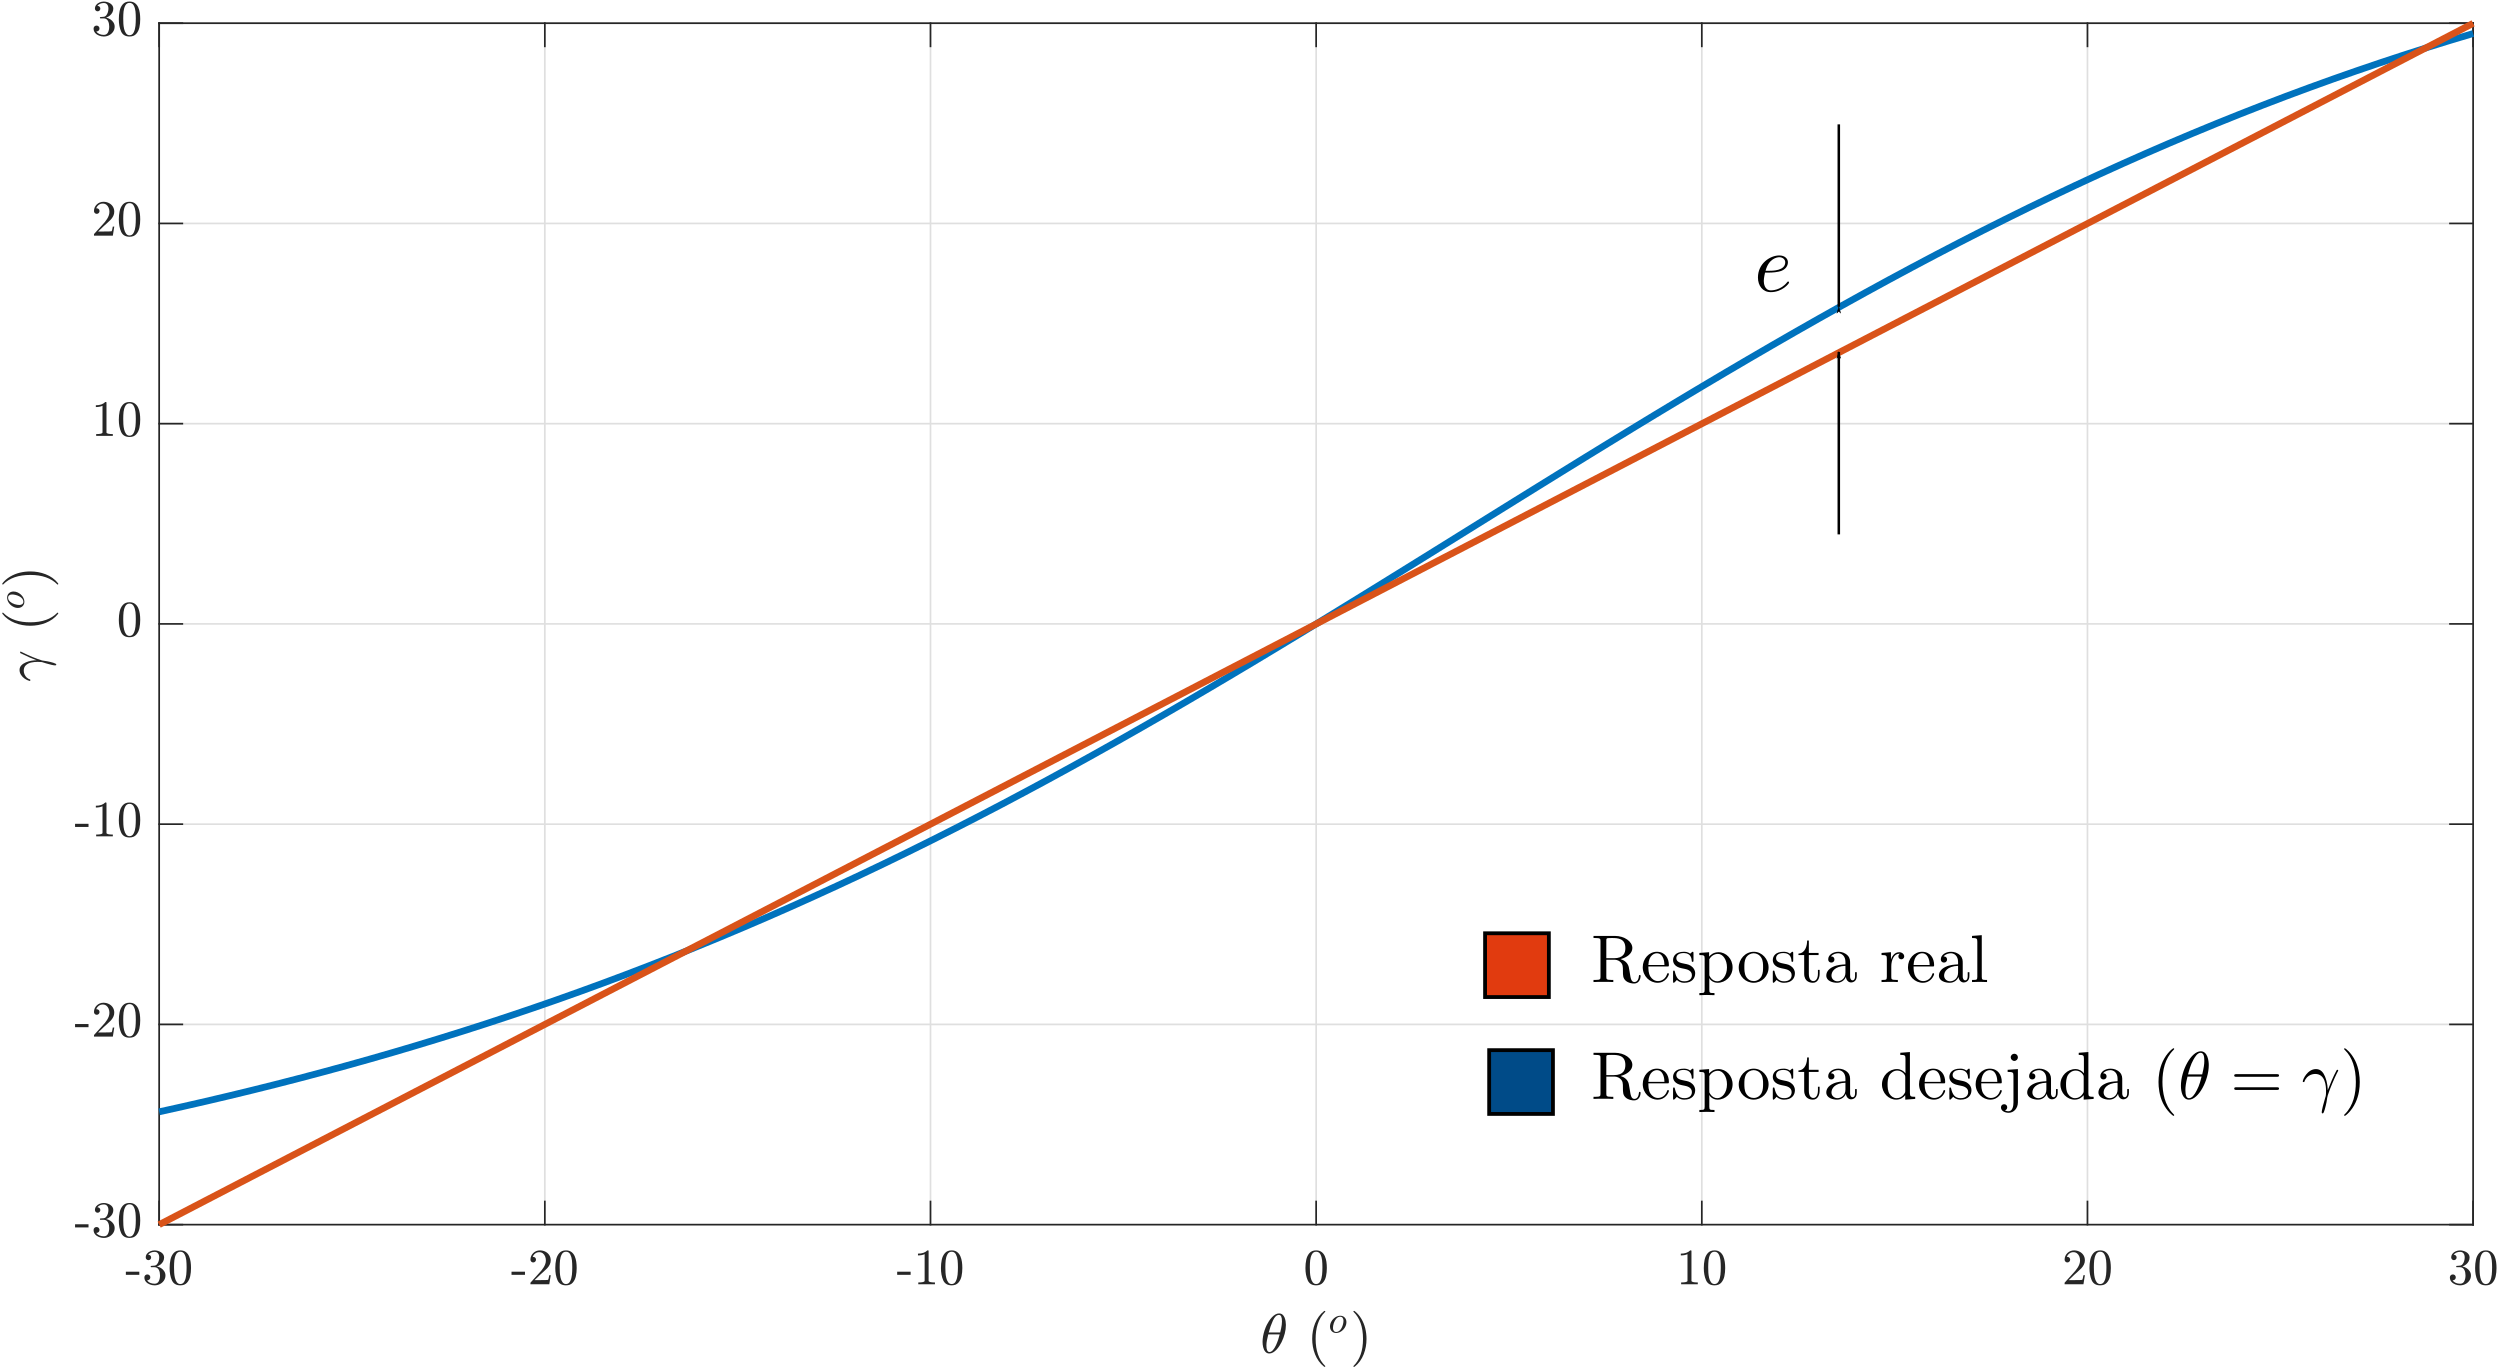<?xml version="1.0" encoding="UTF-8" standalone="no"?>
<!-- Created with Inkscape (http://www.inkscape.org/) -->

<svg
   xmlns:ns1="http://www.iki.fi/pav/software/textext/"
   xmlns:dc="http://purl.org/dc/elements/1.1/"
   xmlns:cc="http://creativecommons.org/ns#"
   xmlns:rdf="http://www.w3.org/1999/02/22-rdf-syntax-ns#"
   xmlns:svg="http://www.w3.org/2000/svg"
   xmlns="http://www.w3.org/2000/svg"
   xmlns:sodipodi="http://sodipodi.sourceforge.net/DTD/sodipodi-0.dtd"
   xmlns:inkscape="http://www.inkscape.org/namespaces/inkscape"
   version="1.1"
   id="svg2"
   xml:space="preserve"
   width="984"
   height="538.667"
   viewBox="0 0 984 538.667"
   sodipodi:docname="respostaOtm.svg"
   inkscape:version="0.92.4 (unknown)"><defs
     id="defs6"><marker
       inkscape:stockid="Arrow1Lend"
       orient="auto"
       refY="0.0"
       refX="0.0"
       id="Arrow1Lend"
       style="overflow:visible;"
       inkscape:isstock="true"><path
         id="path1040"
         d="M 0.0,0.0 L 5.0,-5.0 L -12.5,0.0 L 5.0,5.0 L 0.0,0.0 z "
         style="fill-rule:evenodd;stroke:#000000;stroke-width:1pt;stroke-opacity:1;fill:#000000;fill-opacity:1"
         transform="scale(0.8) rotate(180) translate(12.5,0)" /></marker><marker
       inkscape:isstock="true"
       style="overflow:visible"
       id="marker1531"
       refX="0.0"
       refY="0.0"
       orient="auto"
       inkscape:stockid="Arrow1Lstart"><path
         transform="scale(0.8) translate(12.5,0)"
         style="fill-rule:evenodd;stroke:#000000;stroke-width:1pt;stroke-opacity:1;fill:#000000;fill-opacity:1"
         d="M 0.0,0.0 L 5.0,-5.0 L -12.5,0.0 L 5.0,5.0 L 0.0,0.0 z "
         id="path1529" /></marker><marker
       inkscape:isstock="true"
       style="overflow:visible"
       id="marker1449"
       refX="0.0"
       refY="0.0"
       orient="auto"
       inkscape:stockid="Arrow1Lstart"><path
         transform="scale(0.8) translate(12.5,0)"
         style="fill-rule:evenodd;stroke:#000000;stroke-width:1pt;stroke-opacity:1;fill:#000000;fill-opacity:1"
         d="M 0.0,0.0 L 5.0,-5.0 L -12.5,0.0 L 5.0,5.0 L 0.0,0.0 z "
         id="path1447" /></marker><marker
       inkscape:stockid="Arrow1Lstart"
       orient="auto"
       refY="0.0"
       refX="0.0"
       id="marker1373"
       style="overflow:visible"
       inkscape:isstock="true"><path
         id="path1371"
         d="M 0.0,0.0 L 5.0,-5.0 L -12.5,0.0 L 5.0,5.0 L 0.0,0.0 z "
         style="fill-rule:evenodd;stroke:#000000;stroke-width:1pt;stroke-opacity:1;fill:#000000;fill-opacity:1"
         transform="scale(0.8) translate(12.5,0)" /></marker><marker
       inkscape:isstock="true"
       style="overflow:visible"
       id="marker1351"
       refX="0.0"
       refY="0.0"
       orient="auto"
       inkscape:stockid="Arrow1Lstart"><path
         transform="scale(0.8) translate(12.5,0)"
         style="fill-rule:evenodd;stroke:#000000;stroke-width:1pt;stroke-opacity:1;fill:#000000;fill-opacity:1"
         d="M 0.0,0.0 L 5.0,-5.0 L -12.5,0.0 L 5.0,5.0 L 0.0,0.0 z "
         id="path1349" /></marker><marker
       inkscape:stockid="Arrow1Lstart"
       orient="auto"
       refY="0.0"
       refX="0.0"
       id="Arrow1Lstart"
       style="overflow:visible"
       inkscape:isstock="true"
       inkscape:collect="always"><path
         id="path1037"
         d="M 0.0,0.0 L 5.0,-5.0 L -12.5,0.0 L 5.0,5.0 L 0.0,0.0 z "
         style="fill-rule:evenodd;stroke:#000000;stroke-width:1pt;stroke-opacity:1;fill:#000000;fill-opacity:1"
         transform="scale(0.8) translate(12.5,0)" /></marker></defs><sodipodi:namedview
     pagecolor="#ffffff"
     bordercolor="#666666"
     borderopacity="1"
     objecttolerance="10"
     gridtolerance="10"
     guidetolerance="10"
     inkscape:pageopacity="0"
     inkscape:pageshadow="2"
     inkscape:window-width="1600"
     inkscape:window-height="851"
     id="namedview4"
     showgrid="false"
     inkscape:zoom="0.87623759"
     inkscape:cx="338.5648"
     inkscape:cy="278.59841"
     inkscape:window-x="0"
     inkscape:window-y="0"
     inkscape:window-maximized="1"
     inkscape:current-layer="g10" /><g
     id="g10"
     inkscape:groupmode="layer"
     inkscape:label="ink_ext_XXXXXX"
     transform="matrix(1.333,0,0,-1.333,0,538.667)"><g
       id="g12"
       transform="scale(0.1)"><path
         d="M 0,0 H 7490 V 4115 H 0 Z"
         style="fill:#ffffff;fill-opacity:1;fill-rule:nonzero;stroke:none"
         id="path14"
         inkscape:connector-curvature="0" /><path
         d="M 0,0 H 7490 V 4115 H 0 Z"
         style="fill:#ffffff;fill-opacity:1;fill-rule:nonzero;stroke:none"
         id="path16"
         inkscape:connector-curvature="0" /><path
         d="M 470,425 H 7302.5 V 3972.5 H 470 Z"
         style="fill:#ffffff;fill-opacity:1;fill-rule:nonzero;stroke:none"
         id="path18"
         inkscape:connector-curvature="0" /><path
         d="M 470,425 V 3972.5"
         style="fill:none;stroke:#dfdfdf;stroke-width:5.003;stroke-linecap:butt;stroke-linejoin:round;stroke-miterlimit:10;stroke-dasharray:none;stroke-opacity:1"
         id="path20"
         inkscape:connector-curvature="0" /><path
         d="M 1608.75,425 V 3972.5"
         style="fill:none;stroke:#dfdfdf;stroke-width:5.003;stroke-linecap:butt;stroke-linejoin:round;stroke-miterlimit:10;stroke-dasharray:none;stroke-opacity:1"
         id="path22"
         inkscape:connector-curvature="0" /><path
         d="M 2747.5,425 V 3972.5"
         style="fill:none;stroke:#dfdfdf;stroke-width:5.003;stroke-linecap:butt;stroke-linejoin:round;stroke-miterlimit:10;stroke-dasharray:none;stroke-opacity:1"
         id="path24"
         inkscape:connector-curvature="0" /><path
         d="M 3886.25,425 V 3972.5"
         style="fill:none;stroke:#dfdfdf;stroke-width:5.003;stroke-linecap:butt;stroke-linejoin:round;stroke-miterlimit:10;stroke-dasharray:none;stroke-opacity:1"
         id="path26"
         inkscape:connector-curvature="0" /><path
         d="M 5025,425 V 3972.5"
         style="fill:none;stroke:#dfdfdf;stroke-width:5.003;stroke-linecap:butt;stroke-linejoin:round;stroke-miterlimit:10;stroke-dasharray:none;stroke-opacity:1"
         id="path28"
         inkscape:connector-curvature="0" /><path
         d="M 6163.75,425 V 3972.5"
         style="fill:none;stroke:#dfdfdf;stroke-width:5.003;stroke-linecap:butt;stroke-linejoin:round;stroke-miterlimit:10;stroke-dasharray:none;stroke-opacity:1"
         id="path30"
         inkscape:connector-curvature="0" /><path
         d="M 7302.5,425 V 3972.5"
         style="fill:none;stroke:#dfdfdf;stroke-width:5.003;stroke-linecap:butt;stroke-linejoin:round;stroke-miterlimit:10;stroke-dasharray:none;stroke-opacity:1"
         id="path32"
         inkscape:connector-curvature="0" /><path
         d="M 7302.5,425 H 470"
         style="fill:none;stroke:#dfdfdf;stroke-width:5.003;stroke-linecap:butt;stroke-linejoin:round;stroke-miterlimit:10;stroke-dasharray:none;stroke-opacity:1"
         id="path34"
         inkscape:connector-curvature="0" /><path
         d="M 7302.5,1016.25 H 470"
         style="fill:none;stroke:#dfdfdf;stroke-width:5.003;stroke-linecap:butt;stroke-linejoin:round;stroke-miterlimit:10;stroke-dasharray:none;stroke-opacity:1"
         id="path36"
         inkscape:connector-curvature="0" /><path
         d="M 7302.5,1607.5 H 470"
         style="fill:none;stroke:#dfdfdf;stroke-width:5.003;stroke-linecap:butt;stroke-linejoin:round;stroke-miterlimit:10;stroke-dasharray:none;stroke-opacity:1"
         id="path38"
         inkscape:connector-curvature="0" /><path
         d="M 7302.5,2198.75 H 470"
         style="fill:none;stroke:#dfdfdf;stroke-width:5.003;stroke-linecap:butt;stroke-linejoin:round;stroke-miterlimit:10;stroke-dasharray:none;stroke-opacity:1"
         id="path40"
         inkscape:connector-curvature="0" /><path
         d="M 7302.5,2790 H 470"
         style="fill:none;stroke:#dfdfdf;stroke-width:5.003;stroke-linecap:butt;stroke-linejoin:round;stroke-miterlimit:10;stroke-dasharray:none;stroke-opacity:1"
         id="path42"
         inkscape:connector-curvature="0" /><path
         d="M 7302.5,3381.25 H 470"
         style="fill:none;stroke:#dfdfdf;stroke-width:5.003;stroke-linecap:butt;stroke-linejoin:round;stroke-miterlimit:10;stroke-dasharray:none;stroke-opacity:1"
         id="path44"
         inkscape:connector-curvature="0" /><path
         d="M 7302.5,3972.5 H 470"
         style="fill:none;stroke:#dfdfdf;stroke-width:5.003;stroke-linecap:butt;stroke-linejoin:round;stroke-miterlimit:10;stroke-dasharray:none;stroke-opacity:1"
         id="path46"
         inkscape:connector-curvature="0" /><path
         d="M 470,425 H 7302.5"
         style="fill:none;stroke:#262626;stroke-width:5.003;stroke-linecap:square;stroke-linejoin:round;stroke-miterlimit:10;stroke-dasharray:none;stroke-opacity:1"
         id="path48"
         inkscape:connector-curvature="0" /><path
         d="M 470,3972.5 H 7302.5"
         style="fill:none;stroke:#262626;stroke-width:5.003;stroke-linecap:square;stroke-linejoin:round;stroke-miterlimit:10;stroke-dasharray:none;stroke-opacity:1"
         id="path50"
         inkscape:connector-curvature="0" /><path
         d="m 470,425 v 68.324"
         style="fill:none;stroke:#262626;stroke-width:5.003;stroke-linecap:square;stroke-linejoin:round;stroke-miterlimit:10;stroke-dasharray:none;stroke-opacity:1"
         id="path52"
         inkscape:connector-curvature="0" /><path
         d="m 1608.75,425 v 68.324"
         style="fill:none;stroke:#262626;stroke-width:5.003;stroke-linecap:square;stroke-linejoin:round;stroke-miterlimit:10;stroke-dasharray:none;stroke-opacity:1"
         id="path54"
         inkscape:connector-curvature="0" /><path
         d="m 2747.5,425 v 68.324"
         style="fill:none;stroke:#262626;stroke-width:5.003;stroke-linecap:square;stroke-linejoin:round;stroke-miterlimit:10;stroke-dasharray:none;stroke-opacity:1"
         id="path56"
         inkscape:connector-curvature="0" /><path
         d="m 3886.25,425 v 68.324"
         style="fill:none;stroke:#262626;stroke-width:5.003;stroke-linecap:square;stroke-linejoin:round;stroke-miterlimit:10;stroke-dasharray:none;stroke-opacity:1"
         id="path58"
         inkscape:connector-curvature="0" /><path
         d="m 5025,425 v 68.324"
         style="fill:none;stroke:#262626;stroke-width:5.003;stroke-linecap:square;stroke-linejoin:round;stroke-miterlimit:10;stroke-dasharray:none;stroke-opacity:1"
         id="path60"
         inkscape:connector-curvature="0" /><path
         d="m 6163.75,425 v 68.324"
         style="fill:none;stroke:#262626;stroke-width:5.003;stroke-linecap:square;stroke-linejoin:round;stroke-miterlimit:10;stroke-dasharray:none;stroke-opacity:1"
         id="path62"
         inkscape:connector-curvature="0" /><path
         d="m 7302.5,425 v 68.324"
         style="fill:none;stroke:#262626;stroke-width:5.003;stroke-linecap:square;stroke-linejoin:round;stroke-miterlimit:10;stroke-dasharray:none;stroke-opacity:1"
         id="path64"
         inkscape:connector-curvature="0" /><path
         d="m 470,3972.5 v -68.32"
         style="fill:none;stroke:#262626;stroke-width:5.003;stroke-linecap:square;stroke-linejoin:round;stroke-miterlimit:10;stroke-dasharray:none;stroke-opacity:1"
         id="path66"
         inkscape:connector-curvature="0" /><path
         d="m 1608.75,3972.5 v -68.32"
         style="fill:none;stroke:#262626;stroke-width:5.003;stroke-linecap:square;stroke-linejoin:round;stroke-miterlimit:10;stroke-dasharray:none;stroke-opacity:1"
         id="path68"
         inkscape:connector-curvature="0" /><path
         d="m 2747.5,3972.5 v -68.32"
         style="fill:none;stroke:#262626;stroke-width:5.003;stroke-linecap:square;stroke-linejoin:round;stroke-miterlimit:10;stroke-dasharray:none;stroke-opacity:1"
         id="path70"
         inkscape:connector-curvature="0" /><path
         d="m 3886.25,3972.5 v -68.32"
         style="fill:none;stroke:#262626;stroke-width:5.003;stroke-linecap:square;stroke-linejoin:round;stroke-miterlimit:10;stroke-dasharray:none;stroke-opacity:1"
         id="path72"
         inkscape:connector-curvature="0" /><path
         d="m 5025,3972.5 v -68.32"
         style="fill:none;stroke:#262626;stroke-width:5.003;stroke-linecap:square;stroke-linejoin:round;stroke-miterlimit:10;stroke-dasharray:none;stroke-opacity:1"
         id="path74"
         inkscape:connector-curvature="0" /><path
         d="m 6163.75,3972.5 v -68.32"
         style="fill:none;stroke:#262626;stroke-width:5.003;stroke-linecap:square;stroke-linejoin:round;stroke-miterlimit:10;stroke-dasharray:none;stroke-opacity:1"
         id="path76"
         inkscape:connector-curvature="0" /><path
         d="m 7302.5,3972.5 v -68.32"
         style="fill:none;stroke:#262626;stroke-width:5.003;stroke-linecap:square;stroke-linejoin:round;stroke-miterlimit:10;stroke-dasharray:none;stroke-opacity:1"
         id="path78"
         inkscape:connector-curvature="0" /><path
         d="m 371.637,276.773 v 9.262 h 39.726 v -9.262 h -39.726"
         style="fill:#262626;fill-opacity:1;fill-rule:nonzero;stroke:none"
         id="path80"
         inkscape:connector-curvature="0" /><path
         d="m 434.301,260.602 c 2.34,-3.438 5.48,-5.981 9.426,-7.618 3.945,-1.64 8.187,-2.461 12.722,-2.461 5.86,0 10,2.461 12.418,7.387 2.422,4.918 3.629,10.543 3.629,16.875 0,2.809 -0.25,5.641 -0.758,8.488 -0.508,2.856 -1.367,5.493 -2.578,7.915 -1.211,2.421 -2.89,4.371 -5.039,5.859 -2.152,1.484 -4.75,2.226 -7.793,2.226 h -9.961 c -0.859,0 -1.289,0.469 -1.289,1.411 v 1.289 c 0,0.781 0.43,1.168 1.289,1.168 l 8.317,0.707 c 3.515,0 6.425,1.308 8.73,3.922 2.305,2.617 4.008,5.816 5.102,9.609 1.093,3.789 1.64,7.402 1.64,10.844 0,4.765 -1.133,8.691 -3.394,11.773 -2.266,3.086 -5.703,4.629 -10.313,4.629 -3.75,0 -7.367,-0.723 -10.847,-2.168 -3.473,-1.445 -6.227,-3.652 -8.258,-6.621 0.156,0.078 0.312,0.141 0.465,0.18 0.16,0.035 0.32,0.05 0.472,0.05 2.266,0 4.16,-0.777 5.688,-2.339 1.519,-1.563 2.277,-3.481 2.277,-5.743 0,-2.113 -0.758,-3.945 -2.277,-5.507 -1.528,-1.563 -3.422,-2.348 -5.688,-2.348 -2.187,0 -4.062,0.785 -5.625,2.348 -1.562,1.562 -2.347,3.394 -2.347,5.507 0,4.297 1.293,8.047 3.871,11.25 2.582,3.204 5.922,5.625 10.019,7.266 4.102,1.641 8.184,2.461 12.25,2.461 3.043,0 6.246,-0.469 9.606,-1.402 3.359,-0.942 6.406,-2.25 9.144,-3.93 2.735,-1.68 4.977,-3.828 6.735,-6.445 1.757,-2.618 2.64,-5.606 2.64,-8.961 0,-4.219 -0.937,-8.11 -2.812,-11.664 -1.875,-3.555 -4.457,-6.637 -7.742,-9.254 -3.282,-2.621 -6.872,-4.555 -10.778,-5.805 4.297,-0.781 8.399,-2.398 12.309,-4.859 3.902,-2.465 7.047,-5.59 9.426,-9.375 2.386,-3.789 3.578,-7.914 3.578,-12.368 0,-5.472 -1.504,-10.449 -4.516,-14.941 -3.004,-4.488 -6.988,-7.984 -11.945,-10.484 -4.965,-2.5 -10.18,-3.75 -15.645,-3.75 -4.691,0 -9.379,0.898 -14.062,2.691 -4.692,1.797 -8.539,4.473 -11.543,8.027 -3.012,3.555 -4.516,7.832 -4.516,12.832 0,2.426 0.82,4.477 2.461,6.157 1.637,1.675 3.707,2.511 6.207,2.511 1.641,0 3.125,-0.367 4.457,-1.109 1.328,-0.738 2.383,-1.793 3.164,-3.164 0.781,-1.367 1.172,-2.832 1.172,-4.395 0,-2.5 -0.863,-4.57 -2.582,-6.21 -1.715,-1.641 -3.785,-2.461 -6.211,-2.461 h -0.695"
         style="fill:#262626;fill-opacity:1;fill-rule:nonzero;stroke:none"
         id="path82"
         inkscape:connector-curvature="0" /><path
         d="m 532.496,245.723 c -12.262,0 -20.605,5.039 -25.019,15.113 -4.411,10.078 -6.614,22.07 -6.614,35.977 0,8.671 0.801,16.855 2.399,24.554 1.601,7.696 4.746,14.219 9.437,19.567 4.684,5.351 11.285,8.027 19.797,8.027 6.567,0 11.957,-1.621 16.18,-4.859 4.215,-3.247 7.418,-7.426 9.605,-12.543 2.188,-5.118 3.688,-10.59 4.508,-16.411 0.82,-5.82 1.231,-11.929 1.231,-18.335 0,-8.594 -0.801,-16.641 -2.399,-24.141 -1.601,-7.5 -4.726,-13.871 -9.375,-19.106 -4.652,-5.23 -11.234,-7.843 -19.75,-7.843 z m 0,3.863 c 5.551,0 9.695,2.852 12.43,8.555 2.73,5.703 4.426,12.031 5.09,18.984 0.668,6.953 1,14.336 1,22.148 0,7.5 -0.332,14.434 -1,20.805 -0.664,6.363 -2.344,12.106 -5.039,17.227 -2.696,5.117 -6.856,7.672 -12.481,7.672 -5.625,0 -9.805,-2.579 -12.539,-7.731 -2.73,-5.16 -4.426,-10.902 -5.094,-17.23 -0.664,-6.328 -0.996,-13.243 -0.996,-20.743 0,-5.546 0.137,-10.796 0.414,-15.757 0.27,-4.965 0.992,-10.063 2.168,-15.293 1.168,-5.235 3.063,-9.649 5.684,-13.246 2.613,-3.594 6.07,-5.391 10.363,-5.391"
         style="fill:#262626;fill-opacity:1;fill-rule:nonzero;stroke:none"
         id="path84"
         inkscape:connector-curvature="0" /><path
         d="m 1510.39,276.773 v 9.262 h 39.72 v -9.262 h -39.72"
         style="fill:#262626;fill-opacity:1;fill-rule:nonzero;stroke:none"
         id="path86"
         inkscape:connector-curvature="0" /><path
         d="m 1566.25,249 v 3.984 c 0,0.313 0.08,0.59 0.24,0.825 l 23.31,25.777 c 3.52,3.828 6.37,7.031 8.56,9.605 2.19,2.582 4.35,5.571 6.5,8.973 2.15,3.395 3.85,6.832 5.1,10.313 1.25,3.472 1.87,7.164 1.87,11.07 0,4.062 -0.76,7.969 -2.28,11.719 -1.52,3.75 -3.77,6.757 -6.74,9.023 -2.97,2.266 -6.6,3.399 -10.9,3.399 -4.29,0 -8.18,-1.309 -11.65,-3.922 -3.48,-2.621 -5.92,-6 -7.33,-10.141 0.39,0.078 0.9,0.121 1.52,0.121 2.27,0 4.2,-0.762 5.81,-2.289 1.6,-1.523 2.4,-3.496 2.4,-5.918 0,-2.266 -0.8,-4.195 -2.4,-5.797 -1.61,-1.605 -3.54,-2.406 -5.81,-2.406 -2.34,0 -4.29,0.82 -5.86,2.461 -1.56,1.637 -2.34,3.555 -2.34,5.742 0,3.832 0.7,7.387 2.11,10.664 1.41,3.281 3.44,6.211 6.09,8.793 2.66,2.574 5.66,4.547 9.03,5.918 3.36,1.363 6.91,2.047 10.66,2.047 5.7,0 11.02,-1.211 15.94,-3.633 4.92,-2.422 8.83,-5.84 11.72,-10.25 2.89,-4.414 4.34,-9.594 4.34,-15.531 0,-4.375 -0.96,-8.516 -2.88,-12.422 -1.91,-3.906 -4.35,-7.461 -7.33,-10.664 -2.96,-3.199 -6.77,-6.813 -11.42,-10.84 -4.65,-4.023 -7.67,-6.738 -9.08,-8.144 l -17,-16.289 h 14.42 c 7.03,0 12.93,0.058 17.7,0.179 4.77,0.117 7.3,0.289 7.61,0.524 1.18,1.25 2.39,5.863 3.64,13.832 h 4.34 L 1621.91,249 h -55.66"
         style="fill:#262626;fill-opacity:1;fill-rule:nonzero;stroke:none"
         id="path88"
         inkscape:connector-curvature="0" /><path
         d="m 1671.25,245.723 c -12.27,0 -20.61,5.039 -25.02,15.113 -4.41,10.078 -6.62,22.07 -6.62,35.977 0,8.671 0.8,16.855 2.4,24.554 1.6,7.696 4.75,14.219 9.44,19.567 4.68,5.351 11.28,8.027 19.8,8.027 6.56,0 11.95,-1.621 16.18,-4.859 4.21,-3.247 7.41,-7.426 9.6,-12.543 2.19,-5.118 3.69,-10.59 4.51,-16.411 0.82,-5.82 1.23,-11.929 1.23,-18.335 0,-8.594 -0.8,-16.641 -2.4,-24.141 -1.6,-7.5 -4.73,-13.871 -9.37,-19.106 -4.66,-5.23 -11.24,-7.843 -19.75,-7.843 z m 0,3.863 c 5.55,0 9.69,2.852 12.43,8.555 2.73,5.703 4.42,12.031 5.09,18.984 0.66,6.953 1,14.336 1,22.148 0,7.5 -0.34,14.434 -1,20.805 -0.67,6.363 -2.35,12.106 -5.04,17.227 -2.7,5.117 -6.86,7.672 -12.48,7.672 -5.63,0 -9.81,-2.579 -12.54,-7.731 -2.73,-5.16 -4.43,-10.902 -5.1,-17.23 -0.66,-6.328 -0.99,-13.243 -0.99,-20.743 0,-5.546 0.13,-10.796 0.41,-15.757 0.27,-4.965 0.99,-10.063 2.17,-15.293 1.17,-5.235 3.06,-9.649 5.68,-13.246 2.62,-3.594 6.07,-5.391 10.37,-5.391"
         style="fill:#262626;fill-opacity:1;fill-rule:nonzero;stroke:none"
         id="path90"
         inkscape:connector-curvature="0" /><path
         d="m 2649.14,276.773 v 9.262 h 39.72 v -9.262 h -39.72"
         style="fill:#262626;fill-opacity:1;fill-rule:nonzero;stroke:none"
         id="path92"
         inkscape:connector-curvature="0" /><path
         d="m 2711.45,249 v 5.273 c 12.5,0 18.75,1.602 18.75,4.805 v 78.75 c -5.16,-2.5 -11.72,-3.75 -19.69,-3.75 v 5.274 c 12.26,0 21.52,3.203 27.77,9.609 h 2.11 c 0.39,0 0.74,-0.137 1.06,-0.406 0.31,-0.274 0.46,-0.606 0.46,-0.996 v -88.481 c 0,-3.203 6.25,-4.805 18.75,-4.805 V 249 h -49.21"
         style="fill:#262626;fill-opacity:1;fill-rule:nonzero;stroke:none"
         id="path94"
         inkscape:connector-curvature="0" /><path
         d="m 2810,245.723 c -12.27,0 -20.61,5.039 -25.02,15.113 -4.41,10.078 -6.62,22.07 -6.62,35.977 0,8.671 0.8,16.855 2.4,24.554 1.6,7.696 4.75,14.219 9.44,19.567 4.68,5.351 11.28,8.027 19.8,8.027 6.56,0 11.96,-1.621 16.18,-4.859 4.21,-3.247 7.41,-7.426 9.6,-12.543 2.19,-5.118 3.69,-10.59 4.51,-16.411 0.82,-5.82 1.23,-11.929 1.23,-18.335 0,-8.594 -0.8,-16.641 -2.4,-24.141 -1.6,-7.5 -4.73,-13.871 -9.37,-19.106 -4.66,-5.23 -11.24,-7.843 -19.75,-7.843 z m 0,3.863 c 5.55,0 9.69,2.852 12.43,8.555 2.73,5.703 4.42,12.031 5.09,18.984 0.66,6.953 1,14.336 1,22.148 0,7.5 -0.34,14.434 -1,20.805 -0.67,6.363 -2.35,12.106 -5.04,17.227 -2.7,5.117 -6.86,7.672 -12.48,7.672 -5.63,0 -9.81,-2.579 -12.54,-7.731 -2.73,-5.16 -4.43,-10.902 -5.1,-17.23 -0.66,-6.328 -0.99,-13.243 -0.99,-20.743 0,-5.546 0.13,-10.796 0.41,-15.757 0.27,-4.965 0.99,-10.063 2.17,-15.293 1.17,-5.235 3.06,-9.649 5.68,-13.246 2.62,-3.594 6.07,-5.391 10.37,-5.391"
         style="fill:#262626;fill-opacity:1;fill-rule:nonzero;stroke:none"
         id="path96"
         inkscape:connector-curvature="0" /><path
         d="m 3886.25,245.723 c -12.27,0 -20.61,5.039 -25.02,15.113 -4.41,10.078 -6.62,22.07 -6.62,35.977 0,8.671 0.8,16.855 2.41,24.554 1.59,7.696 4.74,14.219 9.42,19.567 4.69,5.351 11.29,8.027 19.81,8.027 6.57,0 11.96,-1.621 16.17,-4.859 4.22,-3.247 7.42,-7.426 9.62,-12.543 2.18,-5.118 3.68,-10.59 4.5,-16.411 0.82,-5.82 1.23,-11.929 1.23,-18.335 0,-8.594 -0.8,-16.641 -2.4,-24.141 -1.6,-7.5 -4.72,-13.871 -9.37,-19.106 -4.65,-5.23 -11.23,-7.843 -19.75,-7.843 z m 0,3.863 c 5.55,0 9.68,2.852 12.42,8.555 2.74,5.703 4.44,12.031 5.1,18.984 0.66,6.953 1,14.336 1,22.148 0,7.5 -0.34,14.434 -1,20.805 -0.66,6.363 -2.34,12.106 -5.04,17.227 -2.69,5.117 -6.85,7.672 -12.48,7.672 -5.62,0 -9.8,-2.579 -12.54,-7.731 -2.73,-5.16 -4.44,-10.902 -5.1,-17.23 -0.66,-6.328 -0.99,-13.243 -0.99,-20.743 0,-5.546 0.13,-10.796 0.4,-15.757 0.28,-4.965 1,-10.063 2.17,-15.293 1.18,-5.235 3.07,-9.649 5.69,-13.246 2.62,-3.594 6.08,-5.391 10.37,-5.391"
         style="fill:#262626;fill-opacity:1;fill-rule:nonzero;stroke:none"
         id="path98"
         inkscape:connector-curvature="0" /><path
         d="m 4963.94,249 v 5.273 c 12.5,0 18.75,1.602 18.75,4.805 v 78.75 c -5.15,-2.5 -11.71,-3.75 -19.69,-3.75 v 5.274 c 12.27,0 21.53,3.203 27.78,9.609 h 2.11 c 0.39,0 0.74,-0.137 1.05,-0.406 0.32,-0.274 0.47,-0.606 0.47,-0.996 v -88.481 c 0,-3.203 6.25,-4.805 18.75,-4.805 V 249 h -49.22"
         style="fill:#262626;fill-opacity:1;fill-rule:nonzero;stroke:none"
         id="path100"
         inkscape:connector-curvature="0" /><path
         d="m 5062.5,245.723 c -12.27,0 -20.61,5.039 -25.02,15.113 -4.41,10.078 -6.62,22.07 -6.62,35.977 0,8.671 0.8,16.855 2.41,24.554 1.59,7.696 4.74,14.219 9.42,19.567 4.69,5.351 11.29,8.027 19.81,8.027 6.57,0 11.95,-1.621 16.17,-4.859 4.22,-3.247 7.42,-7.426 9.62,-12.543 2.18,-5.118 3.68,-10.59 4.5,-16.411 0.82,-5.82 1.23,-11.929 1.23,-18.335 0,-8.594 -0.8,-16.641 -2.4,-24.141 -1.6,-7.5 -4.72,-13.871 -9.37,-19.106 -4.65,-5.23 -11.23,-7.843 -19.75,-7.843 z m 0,3.863 c 5.54,0 9.68,2.852 12.42,8.555 2.74,5.703 4.44,12.031 5.1,18.984 0.66,6.953 1,14.336 1,22.148 0,7.5 -0.34,14.434 -1,20.805 -0.66,6.363 -2.34,12.106 -5.04,17.227 -2.69,5.117 -6.85,7.672 -12.48,7.672 -5.62,0 -9.8,-2.579 -12.54,-7.731 -2.73,-5.16 -4.44,-10.902 -5.1,-17.23 -0.66,-6.328 -0.99,-13.243 -0.99,-20.743 0,-5.546 0.13,-10.796 0.4,-15.757 0.28,-4.965 1,-10.063 2.17,-15.293 1.18,-5.235 3.07,-9.649 5.69,-13.246 2.62,-3.594 6.07,-5.391 10.37,-5.391"
         style="fill:#262626;fill-opacity:1;fill-rule:nonzero;stroke:none"
         id="path102"
         inkscape:connector-curvature="0" /><path
         d="m 6096.25,249 v 3.984 c 0,0.313 0.08,0.59 0.23,0.825 l 23.33,25.777 c 3.51,3.828 6.36,7.031 8.55,9.605 2.19,2.582 4.35,5.571 6.5,8.973 2.15,3.395 3.85,6.832 5.1,10.313 1.25,3.472 1.88,7.164 1.88,11.07 0,4.062 -0.77,7.969 -2.29,11.719 -1.52,3.75 -3.77,6.757 -6.74,9.023 -2.97,2.266 -6.6,3.399 -10.9,3.399 -4.29,0 -8.18,-1.309 -11.66,-3.922 -3.47,-2.621 -5.91,-6 -7.32,-10.141 0.39,0.078 0.9,0.121 1.53,0.121 2.26,0 4.19,-0.762 5.79,-2.289 1.6,-1.523 2.4,-3.496 2.4,-5.918 0,-2.266 -0.8,-4.195 -2.4,-5.797 -1.6,-1.605 -3.53,-2.406 -5.79,-2.406 -2.35,0 -4.3,0.82 -5.87,2.461 -1.56,1.637 -2.34,3.555 -2.34,5.742 0,3.832 0.7,7.387 2.11,10.664 1.4,3.281 3.44,6.211 6.1,8.793 2.65,2.574 5.66,4.547 9.02,5.918 3.36,1.363 6.91,2.047 10.66,2.047 5.7,0 11.02,-1.211 15.94,-3.633 4.92,-2.422 8.83,-5.84 11.72,-10.25 2.88,-4.414 4.33,-9.594 4.33,-15.531 0,-4.375 -0.95,-8.516 -2.86,-12.422 -1.92,-3.906 -4.36,-7.461 -7.33,-10.664 -2.97,-3.199 -6.78,-6.813 -11.42,-10.84 -4.65,-4.023 -7.68,-6.738 -9.09,-8.144 l -16.99,-16.289 h 14.41 c 7.03,0 12.93,0.058 17.7,0.179 4.76,0.117 7.3,0.289 7.61,0.524 1.18,1.25 2.39,5.863 3.64,13.832 h 4.33 L 6151.91,249 h -55.66"
         style="fill:#262626;fill-opacity:1;fill-rule:nonzero;stroke:none"
         id="path104"
         inkscape:connector-curvature="0" /><path
         d="m 6201.25,245.723 c -12.27,0 -20.61,5.039 -25.02,15.113 -4.41,10.078 -6.62,22.07 -6.62,35.977 0,8.671 0.8,16.855 2.41,24.554 1.6,7.696 4.74,14.219 9.42,19.567 4.69,5.351 11.29,8.027 19.81,8.027 6.57,0 11.96,-1.621 16.17,-4.859 4.22,-3.247 7.42,-7.426 9.62,-12.543 2.18,-5.118 3.68,-10.59 4.5,-16.411 0.82,-5.82 1.23,-11.929 1.23,-18.335 0,-8.594 -0.8,-16.641 -2.4,-24.141 -1.6,-7.5 -4.72,-13.871 -9.37,-19.106 -4.65,-5.23 -11.23,-7.843 -19.75,-7.843 z m 0,3.863 c 5.55,0 9.68,2.852 12.42,8.555 2.74,5.703 4.44,12.031 5.1,18.984 0.66,6.953 1,14.336 1,22.148 0,7.5 -0.34,14.434 -1,20.805 -0.66,6.363 -2.34,12.106 -5.04,17.227 -2.69,5.117 -6.85,7.672 -12.48,7.672 -5.62,0 -9.8,-2.579 -12.54,-7.731 -2.73,-5.16 -4.44,-10.902 -5.1,-17.23 -0.66,-6.328 -0.99,-13.243 -0.99,-20.743 0,-5.546 0.13,-10.796 0.4,-15.757 0.28,-4.965 1,-10.063 2.17,-15.293 1.18,-5.235 3.07,-9.649 5.69,-13.246 2.62,-3.594 6.08,-5.391 10.37,-5.391"
         style="fill:#262626;fill-opacity:1;fill-rule:nonzero;stroke:none"
         id="path106"
         inkscape:connector-curvature="0" /><path
         d="m 7241.8,260.602 c 2.34,-3.438 5.49,-5.981 9.43,-7.618 3.95,-1.64 8.18,-2.461 12.71,-2.461 5.86,0 10.01,2.461 12.43,7.387 2.42,4.918 3.63,10.543 3.63,16.875 0,2.809 -0.25,5.641 -0.77,8.488 -0.5,2.856 -1.36,5.493 -2.57,7.915 -1.21,2.421 -2.89,4.371 -5.04,5.859 -2.15,1.484 -4.74,2.226 -7.79,2.226 h -9.96 c -0.86,0 -1.29,0.469 -1.29,1.411 v 1.289 c 0,0.781 0.43,1.168 1.29,1.168 l 8.32,0.707 c 3.51,0 6.42,1.308 8.73,3.922 2.3,2.617 4,5.816 5.1,9.609 1.09,3.789 1.63,7.402 1.63,10.844 0,4.765 -1.13,8.691 -3.4,11.773 -2.26,3.086 -5.7,4.629 -10.31,4.629 -3.75,0 -7.36,-0.723 -10.83,-2.168 -3.48,-1.445 -6.23,-3.652 -8.27,-6.621 0.16,0.078 0.32,0.141 0.47,0.18 0.16,0.035 0.31,0.05 0.47,0.05 2.27,0 4.16,-0.777 5.68,-2.339 1.53,-1.563 2.29,-3.481 2.29,-5.743 0,-2.113 -0.76,-3.945 -2.29,-5.507 -1.52,-1.563 -3.41,-2.348 -5.68,-2.348 -2.19,0 -4.06,0.785 -5.63,2.348 -1.56,1.562 -2.34,3.394 -2.34,5.507 0,4.297 1.29,8.047 3.87,11.25 2.58,3.204 5.92,5.625 10.02,7.266 4.1,1.641 8.18,2.461 12.24,2.461 3.05,0 6.26,-0.469 9.62,-1.402 3.35,-0.942 6.4,-2.25 9.13,-3.93 2.74,-1.68 4.99,-3.828 6.74,-6.445 1.76,-2.618 2.64,-5.606 2.64,-8.961 0,-4.219 -0.94,-8.11 -2.82,-11.664 -1.87,-3.555 -4.45,-6.637 -7.73,-9.254 -3.28,-2.621 -6.87,-4.555 -10.77,-5.805 4.29,-0.781 8.39,-2.398 12.3,-4.859 3.9,-2.465 7.04,-5.59 9.43,-9.375 2.39,-3.789 3.58,-7.914 3.58,-12.368 0,-5.472 -1.51,-10.449 -4.52,-14.941 -3.01,-4.488 -6.99,-7.984 -11.95,-10.484 -4.96,-2.5 -10.18,-3.75 -15.65,-3.75 -4.68,0 -9.37,0.898 -14.06,2.691 -4.68,1.797 -8.53,4.473 -11.54,8.027 -3.01,3.555 -4.51,7.832 -4.51,12.832 0,2.426 0.82,4.477 2.46,6.157 1.64,1.675 3.71,2.511 6.21,2.511 1.64,0 3.13,-0.367 4.46,-1.109 1.32,-0.738 2.38,-1.793 3.16,-3.164 0.78,-1.367 1.17,-2.832 1.17,-4.395 0,-2.5 -0.86,-4.57 -2.58,-6.21 -1.72,-1.641 -3.79,-2.461 -6.21,-2.461 h -0.7"
         style="fill:#262626;fill-opacity:1;fill-rule:nonzero;stroke:none"
         id="path108"
         inkscape:connector-curvature="0" /><path
         d="m 7340,245.723 c -12.27,0 -20.61,5.039 -25.02,15.113 -4.41,10.078 -6.62,22.07 -6.62,35.977 0,8.671 0.8,16.855 2.41,24.554 1.6,7.696 4.74,14.219 9.42,19.567 4.69,5.351 11.29,8.027 19.81,8.027 6.57,0 11.96,-1.621 16.17,-4.859 4.22,-3.247 7.42,-7.426 9.62,-12.543 2.18,-5.118 3.68,-10.59 4.5,-16.411 0.82,-5.82 1.23,-11.929 1.23,-18.335 0,-8.594 -0.8,-16.641 -2.4,-24.141 -1.6,-7.5 -4.72,-13.871 -9.37,-19.106 -4.65,-5.23 -11.23,-7.843 -19.75,-7.843 z m 0,3.863 c 5.55,0 9.68,2.852 12.42,8.555 2.74,5.703 4.44,12.031 5.1,18.984 0.66,6.953 1,14.336 1,22.148 0,7.5 -0.34,14.434 -1,20.805 -0.66,6.363 -2.34,12.106 -5.04,17.227 -2.69,5.117 -6.85,7.672 -12.48,7.672 -5.62,0 -9.8,-2.579 -12.54,-7.731 -2.73,-5.16 -4.44,-10.902 -5.1,-17.23 -0.66,-6.328 -0.99,-13.243 -0.99,-20.743 0,-5.546 0.13,-10.796 0.4,-15.757 0.28,-4.965 1,-10.063 2.17,-15.293 1.18,-5.235 3.07,-9.649 5.69,-13.246 2.62,-3.594 6.08,-5.391 10.37,-5.391"
         style="fill:#262626;fill-opacity:1;fill-rule:nonzero;stroke:none"
         id="path110"
         inkscape:connector-curvature="0" /><path
         d="m 3748.05,44.523 c -5,0 -9,1.836 -12.01,5.508 -3.01,3.672 -5.1,8.09 -6.27,13.242 -1.18,5.156 -1.76,10.234 -1.76,15.234 v 0.238 c 0,5.465 0.53,11.148 1.58,17.051 1.06,5.898 2.58,11.797 4.57,17.691 2,5.899 4.16,11.153 6.5,15.766 1.57,3.203 3.64,6.797 6.22,10.777 2.58,3.985 5.42,7.696 8.55,11.137 3.12,3.434 6.51,6.227 10.14,8.379 3.63,2.148 7.28,3.223 10.96,3.223 h 0.23 c 3.99,0 7.31,-1.114 9.96,-3.344 2.66,-2.227 4.71,-5.055 6.15,-8.492 1.45,-3.438 2.48,-7.11 3.11,-11.016 0.62,-3.906 0.93,-7.617 0.93,-11.137 0,-8.355 -1.13,-16.871 -3.39,-25.547 -2.27,-8.668 -5.39,-17.066 -9.38,-25.191 -1.48,-3.051 -3.55,-6.645 -6.21,-10.785 -2.65,-4.141 -5.49,-7.851 -8.5,-11.129 -3,-3.281 -6.36,-6.035 -10.07,-8.266 -3.72,-2.227 -7.45,-3.34 -11.2,-3.34 z m 0.35,4.336 c 3.59,0 7.07,1.953 10.43,5.859 3.36,3.91 6.31,8.637 8.85,14.18 2.54,5.547 4.77,11.25 6.68,17.109 1.91,5.859 3.3,10.82 4.16,14.887 h -33.63 c -1.73,-6.954 -3.07,-12.934 -4.05,-17.934 -0.97,-5 -1.46,-9.922 -1.46,-14.766 0,-12.891 3.01,-19.336 9.02,-19.336 z m -2.22,57.774 h 33.86 c 1.17,4.844 2.11,8.89 2.81,12.133 0.7,3.242 1.29,6.66 1.76,10.254 0.47,3.589 0.71,6.949 0.71,10.074 0,12.894 -2.93,19.34 -8.79,19.34 -6.96,0 -12.98,-5.625 -18.05,-16.875 -5.08,-11.25 -9.18,-22.891 -12.3,-34.926"
         style="fill:#262626;fill-opacity:1;fill-rule:nonzero;stroke:none"
         id="path112"
         inkscape:connector-curvature="0" /><path
         d="m 3909.7,5.504 c -6.17,4.844 -11.47,10.391 -15.88,16.641 -4.41,6.25 -8.03,12.91 -10.84,19.98 -2.81,7.07 -4.92,14.473 -6.33,22.207 -1.4,7.734 -2.1,15.508 -2.1,23.316 0,7.891 0.7,15.704 2.1,23.438 1.41,7.738 3.54,15.18 6.39,22.328 2.85,7.145 6.51,13.824 10.96,20.039 4.45,6.211 9.68,11.66 15.7,16.344 0,0.234 0.23,0.351 0.7,0.351 h 1.65 c 0.31,0 0.6,-0.152 0.87,-0.464 0.28,-0.313 0.42,-0.625 0.42,-0.938 0,-0.547 -0.12,-0.902 -0.36,-1.055 -5.39,-5.316 -9.86,-10.98 -13.41,-16.996 -3.56,-6.015 -6.43,-12.422 -8.62,-19.215 -2.19,-6.8 -3.77,-13.832 -4.75,-21.097 -0.97,-7.266 -1.46,-14.844 -1.46,-22.735 0,-35 9.33,-61.562 28.01,-79.687 0.39,-0.309 0.59,-0.777 0.59,-1.402 0,-0.234 -0.16,-0.527 -0.48,-0.883 -0.31,-0.352 -0.58,-0.527 -0.81,-0.527 h -1.65 c -0.47,0 -0.7,0.117 -0.7,0.355"
         style="fill:#262626;fill-opacity:1;fill-rule:nonzero;stroke:none"
         id="path114"
         inkscape:connector-curvature="0" /><path
         d="m 3945.27,104.988 c -3.52,0 -6.66,0.84 -9.43,2.524 -2.77,1.679 -4.92,3.941 -6.45,6.793 -1.52,2.851 -2.28,6.113 -2.28,9.789 0,5.074 1.43,10.109 4.28,15.109 2.85,5 6.64,9.047 11.36,12.137 4.73,3.086 9.67,4.629 14.83,4.629 2.73,0 5.19,-0.473 7.38,-1.41 2.19,-0.938 4.08,-2.262 5.68,-3.985 1.61,-1.719 2.84,-3.73 3.69,-6.035 0.86,-2.305 1.3,-4.828 1.3,-7.562 0,-3.903 -0.83,-7.75 -2.47,-11.543 -1.64,-3.786 -3.88,-7.223 -6.73,-10.313 -2.86,-3.082 -6.14,-5.543 -9.85,-7.379 -3.71,-1.836 -7.48,-2.754 -11.31,-2.754 z m 0.24,3.047 c 3.36,0 6.4,1.133 9.13,3.399 2.74,2.265 5.01,5.117 6.81,8.554 1.79,3.438 3.16,7.09 4.1,10.961 0.93,3.864 1.4,7.36 1.4,10.485 0,3.203 -0.8,5.937 -2.4,8.203 -1.6,2.265 -4,3.398 -7.21,3.398 -4.37,0 -8.21,-1.875 -11.54,-5.625 -3.32,-3.75 -5.8,-8.222 -7.44,-13.418 -1.64,-5.195 -2.47,-9.98 -2.47,-14.355 0,-3.203 0.83,-5.938 2.47,-8.203 1.64,-2.266 4.03,-3.399 7.15,-3.399"
         style="fill:#262626;fill-opacity:1;fill-rule:nonzero;stroke:none"
         id="path116"
         inkscape:connector-curvature="0" /><path
         d="m 3997.55,5.148 c -0.93,0 -1.4,0.473 -1.4,1.41 0,0.547 0.12,0.895 0.35,1.051 18.75,18.359 28.13,45.039 28.13,80.039 0,35 -9.26,61.563 -27.77,79.688 -0.47,0.238 -0.71,0.707 -0.71,1.41 0,0.313 0.15,0.625 0.47,0.938 0.31,0.312 0.62,0.464 0.93,0.464 h 1.65 c 0.31,0 0.55,-0.117 0.7,-0.351 7.89,-6.168 14.48,-13.727 19.75,-22.672 5.27,-8.945 9.14,-18.457 11.6,-28.539 2.46,-10.078 3.69,-20.391 3.69,-30.938 0,-7.809 -0.66,-15.484 -1.99,-23.023 -1.33,-7.539 -3.42,-14.984 -6.27,-22.328 -2.86,-7.344 -6.49,-14.102 -10.9,-20.273 -4.42,-6.168 -9.71,-11.676 -15.88,-16.519 -0.15,-0.238 -0.39,-0.355 -0.7,-0.355 h -1.65"
         style="fill:#262626;fill-opacity:1;fill-rule:nonzero;stroke:none"
         id="path118"
         inkscape:connector-curvature="0" /><path
         d="M 470,425 V 3972.5"
         style="fill:none;stroke:#262626;stroke-width:5.003;stroke-linecap:square;stroke-linejoin:round;stroke-miterlimit:10;stroke-dasharray:none;stroke-opacity:1"
         id="path120"
         inkscape:connector-curvature="0" /><path
         d="M 7302.5,425 V 3972.5"
         style="fill:none;stroke:#262626;stroke-width:5.003;stroke-linecap:square;stroke-linejoin:round;stroke-miterlimit:10;stroke-dasharray:none;stroke-opacity:1"
         id="path122"
         inkscape:connector-curvature="0" /><path
         d="m 470,425 h 68.324"
         style="fill:none;stroke:#262626;stroke-width:5.003;stroke-linecap:square;stroke-linejoin:round;stroke-miterlimit:10;stroke-dasharray:none;stroke-opacity:1"
         id="path124"
         inkscape:connector-curvature="0" /><path
         d="m 470,1016.25 h 68.324"
         style="fill:none;stroke:#262626;stroke-width:5.003;stroke-linecap:square;stroke-linejoin:round;stroke-miterlimit:10;stroke-dasharray:none;stroke-opacity:1"
         id="path126"
         inkscape:connector-curvature="0" /><path
         d="m 470,1607.5 h 68.324"
         style="fill:none;stroke:#262626;stroke-width:5.003;stroke-linecap:square;stroke-linejoin:round;stroke-miterlimit:10;stroke-dasharray:none;stroke-opacity:1"
         id="path128"
         inkscape:connector-curvature="0" /><path
         d="m 470,2198.75 h 68.324"
         style="fill:none;stroke:#262626;stroke-width:5.003;stroke-linecap:square;stroke-linejoin:round;stroke-miterlimit:10;stroke-dasharray:none;stroke-opacity:1"
         id="path130"
         inkscape:connector-curvature="0" /><path
         d="m 470,2790 h 68.324"
         style="fill:none;stroke:#262626;stroke-width:5.003;stroke-linecap:square;stroke-linejoin:round;stroke-miterlimit:10;stroke-dasharray:none;stroke-opacity:1"
         id="path132"
         inkscape:connector-curvature="0" /><path
         d="m 470,3381.25 h 68.324"
         style="fill:none;stroke:#262626;stroke-width:5.003;stroke-linecap:square;stroke-linejoin:round;stroke-miterlimit:10;stroke-dasharray:none;stroke-opacity:1"
         id="path134"
         inkscape:connector-curvature="0" /><path
         d="m 470,3972.5 h 68.324"
         style="fill:none;stroke:#262626;stroke-width:5.003;stroke-linecap:square;stroke-linejoin:round;stroke-miterlimit:10;stroke-dasharray:none;stroke-opacity:1"
         id="path136"
         inkscape:connector-curvature="0" /><path
         d="m 7302.5,425 h -68.32"
         style="fill:none;stroke:#262626;stroke-width:5.003;stroke-linecap:square;stroke-linejoin:round;stroke-miterlimit:10;stroke-dasharray:none;stroke-opacity:1"
         id="path138"
         inkscape:connector-curvature="0" /><path
         d="m 7302.5,1016.25 h -68.32"
         style="fill:none;stroke:#262626;stroke-width:5.003;stroke-linecap:square;stroke-linejoin:round;stroke-miterlimit:10;stroke-dasharray:none;stroke-opacity:1"
         id="path140"
         inkscape:connector-curvature="0" /><path
         d="m 7302.5,1607.5 h -68.32"
         style="fill:none;stroke:#262626;stroke-width:5.003;stroke-linecap:square;stroke-linejoin:round;stroke-miterlimit:10;stroke-dasharray:none;stroke-opacity:1"
         id="path142"
         inkscape:connector-curvature="0" /><path
         d="m 7302.5,2198.75 h -68.32"
         style="fill:none;stroke:#262626;stroke-width:5.003;stroke-linecap:square;stroke-linejoin:round;stroke-miterlimit:10;stroke-dasharray:none;stroke-opacity:1"
         id="path144"
         inkscape:connector-curvature="0" /><path
         d="m 7302.5,2790 h -68.32"
         style="fill:none;stroke:#262626;stroke-width:5.003;stroke-linecap:square;stroke-linejoin:round;stroke-miterlimit:10;stroke-dasharray:none;stroke-opacity:1"
         id="path146"
         inkscape:connector-curvature="0" /><path
         d="m 7302.5,3381.25 h -68.32"
         style="fill:none;stroke:#262626;stroke-width:5.003;stroke-linecap:square;stroke-linejoin:round;stroke-miterlimit:10;stroke-dasharray:none;stroke-opacity:1"
         id="path148"
         inkscape:connector-curvature="0" /><path
         d="m 7302.5,3972.5 h -68.32"
         style="fill:none;stroke:#262626;stroke-width:5.003;stroke-linecap:square;stroke-linejoin:round;stroke-miterlimit:10;stroke-dasharray:none;stroke-opacity:1"
         id="path150"
         inkscape:connector-curvature="0" /><path
         d="m 221.641,416.773 v 9.262 h 39.726 v -9.262 h -39.726"
         style="fill:#262626;fill-opacity:1;fill-rule:nonzero;stroke:none"
         id="path152"
         inkscape:connector-curvature="0" /><path
         d="m 284.297,400.602 c 2.344,-3.438 5.488,-5.981 9.433,-7.618 3.946,-1.64 8.184,-2.461 12.711,-2.461 5.86,0 10.004,2.461 12.43,7.387 2.418,4.918 3.629,10.543 3.629,16.875 0,2.809 -0.254,5.641 -0.766,8.488 -0.504,2.856 -1.363,5.493 -2.57,7.915 -1.215,2.421 -2.894,4.371 -5.043,5.859 -2.148,1.484 -4.746,2.226 -7.789,2.226 h -9.961 c -0.859,0 -1.289,0.469 -1.289,1.411 v 1.289 c 0,0.781 0.43,1.168 1.289,1.168 l 8.317,0.707 c 3.515,0 6.425,1.308 8.73,3.922 2.305,2.617 4.004,5.816 5.102,9.609 1.089,3.789 1.632,7.402 1.632,10.844 0,4.765 -1.132,8.691 -3.398,11.773 -2.266,3.086 -5.703,4.629 -10.313,4.629 -3.75,0 -7.359,-0.723 -10.836,-2.168 -3.476,-1.445 -6.23,-3.652 -8.265,-6.621 0.16,0.078 0.316,0.141 0.473,0.18 0.156,0.035 0.308,0.05 0.464,0.05 2.27,0 4.164,-0.777 5.684,-2.339 1.527,-1.563 2.289,-3.481 2.289,-5.743 0,-2.113 -0.762,-3.945 -2.289,-5.507 -1.52,-1.563 -3.414,-2.348 -5.684,-2.348 -2.183,0 -4.058,0.785 -5.625,2.348 -1.558,1.562 -2.339,3.394 -2.339,5.507 0,4.297 1.289,8.047 3.871,11.25 2.574,3.204 5.914,5.625 10.019,7.266 4.098,1.641 8.18,2.461 12.238,2.461 3.051,0 6.258,-0.469 9.618,-1.402 3.355,-0.942 6.398,-2.25 9.132,-3.93 2.735,-1.68 4.985,-3.828 6.743,-6.445 1.757,-2.618 2.632,-5.606 2.632,-8.961 0,-4.219 -0.937,-8.11 -2.812,-11.664 -1.875,-3.555 -4.453,-6.637 -7.731,-9.254 -3.281,-2.621 -6.875,-4.555 -10.777,-5.805 4.293,-0.781 8.395,-2.398 12.301,-4.859 3.902,-2.465 7.047,-5.59 9.433,-9.375 2.383,-3.789 3.579,-7.914 3.579,-12.368 0,-5.472 -1.508,-10.449 -4.516,-14.941 -3.012,-4.488 -6.996,-7.984 -11.957,-10.484 -4.957,-2.5 -10.172,-3.75 -15.645,-3.75 -4.683,0 -9.371,0.898 -14.062,2.691 -4.684,1.797 -8.531,4.473 -11.543,8.027 -3.004,3.555 -4.504,7.832 -4.504,12.832 0,2.426 0.816,4.477 2.457,6.157 1.641,1.675 3.711,2.511 6.211,2.511 1.641,0 3.125,-0.367 4.457,-1.109 1.324,-0.738 2.379,-1.793 3.164,-3.164 0.777,-1.367 1.168,-2.832 1.168,-4.395 0,-2.5 -0.859,-4.57 -2.578,-6.21 -1.723,-1.641 -3.789,-2.461 -6.211,-2.461 h -0.703"
         style="fill:#262626;fill-opacity:1;fill-rule:nonzero;stroke:none"
         id="path154"
         inkscape:connector-curvature="0" /><path
         d="m 382.5,385.723 c -12.266,0 -20.605,5.039 -25.02,15.113 -4.414,10.078 -6.621,22.07 -6.621,35.977 0,8.671 0.801,16.855 2.407,24.554 1.597,7.696 4.742,14.219 9.425,19.567 4.692,5.351 11.293,8.027 19.809,8.027 6.559,0 11.949,-1.621 16.172,-4.859 4.219,-3.247 7.422,-7.426 9.605,-12.543 2.192,-5.118 3.696,-10.59 4.516,-16.411 0.82,-5.82 1.23,-11.929 1.23,-18.335 0,-8.594 -0.8,-16.641 -2.402,-24.141 -1.601,-7.5 -4.726,-13.871 -9.375,-19.106 -4.648,-5.23 -11.23,-7.843 -19.746,-7.843 z m 0,3.863 c 5.547,0 9.684,2.852 12.422,8.555 2.734,5.703 4.433,12.031 5.098,18.984 0.664,6.953 1,14.336 1,22.148 0,7.5 -0.336,14.434 -1,20.805 -0.665,6.363 -2.344,12.106 -5.04,17.227 -2.695,5.117 -6.855,7.672 -12.48,7.672 -5.625,0 -9.805,-2.579 -12.539,-7.731 -2.734,-5.16 -4.438,-10.902 -5.102,-17.23 -0.66,-6.328 -0.988,-13.243 -0.988,-20.743 0,-5.546 0.133,-10.796 0.402,-15.757 0.278,-4.965 1,-10.063 2.168,-15.293 1.176,-5.235 3.071,-9.649 5.688,-13.246 2.617,-3.594 6.078,-5.391 10.371,-5.391"
         style="fill:#262626;fill-opacity:1;fill-rule:nonzero;stroke:none"
         id="path156"
         inkscape:connector-curvature="0" /><path
         d="m 221.641,1008.02 v 9.27 h 39.726 v -9.27 h -39.726"
         style="fill:#262626;fill-opacity:1;fill-rule:nonzero;stroke:none"
         id="path158"
         inkscape:connector-curvature="0" /><path
         d="m 277.5,980.25 v 3.984 c 0,0.313 0.078,0.59 0.234,0.825 l 23.325,25.781 c 3.515,3.82 6.363,7.03 8.55,9.6 2.188,2.58 4.356,5.57 6.5,8.97 2.153,3.4 3.852,6.84 5.102,10.32 1.25,3.47 1.875,7.16 1.875,11.07 0,4.06 -0.762,7.97 -2.289,11.72 -1.52,3.75 -3.766,6.75 -6.734,9.02 -2.969,2.26 -6.602,3.4 -10.899,3.4 -4.301,0 -8.187,-1.31 -11.66,-3.92 -3.477,-2.63 -5.918,-6 -7.32,-10.14 0.39,0.07 0.898,0.12 1.523,0.12 2.262,0 4.195,-0.77 5.797,-2.29 1.598,-1.53 2.398,-3.5 2.398,-5.92 0,-2.27 -0.8,-4.2 -2.398,-5.8 -1.602,-1.6 -3.535,-2.4 -5.797,-2.4 -2.348,0 -4.301,0.82 -5.867,2.46 -1.559,1.63 -2.34,3.55 -2.34,5.74 0,3.83 0.703,7.39 2.109,10.66 1.403,3.28 3.438,6.21 6.098,8.8 2.652,2.57 5.66,4.54 9.02,5.91 3.359,1.37 6.918,2.05 10.668,2.05 5.699,0 11.011,-1.21 15.937,-3.63 4.918,-2.42 8.824,-5.84 11.715,-10.25 2.887,-4.42 4.332,-9.6 4.332,-15.53 0,-4.38 -0.953,-8.52 -2.863,-12.42 -1.914,-3.91 -4.36,-7.47 -7.328,-10.67 -2.969,-3.2 -6.778,-6.81 -11.422,-10.84 -4.653,-4.02 -7.68,-6.74 -9.082,-8.14 l -16.996,-16.292 h 14.414 c 7.031,0 12.929,0.058 17.695,0.179 4.762,0.117 7.305,0.289 7.617,0.524 1.172,1.25 2.383,5.863 3.633,13.829 h 4.332 l -4.215,-26.72 H 277.5"
         style="fill:#262626;fill-opacity:1;fill-rule:nonzero;stroke:none"
         id="path160"
         inkscape:connector-curvature="0" /><path
         d="m 382.5,976.973 c -12.266,0 -20.605,5.039 -25.02,15.113 -4.414,10.074 -6.621,22.074 -6.621,35.974 0,8.67 0.801,16.86 2.407,24.56 1.597,7.69 4.742,14.22 9.425,19.56 4.692,5.36 11.293,8.03 19.809,8.03 6.559,0 11.949,-1.62 16.172,-4.86 4.219,-3.24 7.422,-7.42 9.605,-12.54 2.192,-5.12 3.696,-10.59 4.516,-16.41 0.82,-5.82 1.23,-11.93 1.23,-18.34 0,-8.59 -0.8,-16.64 -2.402,-24.14 -1.601,-7.498 -4.726,-13.869 -9.375,-19.104 -4.648,-5.23 -11.23,-7.843 -19.746,-7.843 z m 0,3.863 c 5.547,0 9.684,2.852 12.422,8.555 2.734,5.703 4.433,12.029 5.098,18.989 0.664,6.95 1,14.33 1,22.14 0,7.5 -0.336,14.44 -1,20.81 -0.665,6.36 -2.344,12.1 -5.04,17.22 -2.695,5.12 -6.855,7.68 -12.48,7.68 -5.625,0 -9.805,-2.58 -12.539,-7.73 -2.734,-5.16 -4.438,-10.91 -5.102,-17.23 -0.66,-6.33 -0.988,-13.25 -0.988,-20.75 0,-5.54 0.133,-10.79 0.402,-15.75 0.278,-4.97 1,-10.07 2.168,-15.297 1.176,-5.235 3.071,-9.649 5.688,-13.246 2.617,-3.594 6.078,-5.391 10.371,-5.391"
         style="fill:#262626;fill-opacity:1;fill-rule:nonzero;stroke:none"
         id="path162"
         inkscape:connector-curvature="0" /><path
         d="m 221.641,1599.27 v 9.27 h 39.726 v -9.27 h -39.726"
         style="fill:#262626;fill-opacity:1;fill-rule:nonzero;stroke:none"
         id="path164"
         inkscape:connector-curvature="0" /><path
         d="m 283.941,1571.5 v 5.27 c 12.5,0 18.75,1.61 18.75,4.81 v 78.75 c -5.152,-2.5 -11.714,-3.75 -19.687,-3.75 v 5.27 c 12.266,0 21.523,3.2 27.773,9.61 h 2.118 c 0.386,0 0.738,-0.14 1.046,-0.41 0.317,-0.27 0.473,-0.6 0.473,-0.99 v -88.48 c 0,-3.2 6.25,-4.81 18.75,-4.81 v -5.27 h -49.223"
         style="fill:#262626;fill-opacity:1;fill-rule:nonzero;stroke:none"
         id="path166"
         inkscape:connector-curvature="0" /><path
         d="m 382.5,1568.22 c -12.266,0 -20.605,5.04 -25.02,15.12 -4.414,10.07 -6.621,22.07 -6.621,35.97 0,8.67 0.801,16.86 2.407,24.56 1.597,7.69 4.742,14.22 9.425,19.56 4.692,5.36 11.293,8.03 19.809,8.03 6.559,0 11.949,-1.62 16.172,-4.86 4.219,-3.24 7.422,-7.42 9.605,-12.54 2.192,-5.12 3.696,-10.59 4.516,-16.41 0.82,-5.82 1.23,-11.93 1.23,-18.34 0,-8.59 -0.8,-16.64 -2.402,-24.14 -1.601,-7.5 -4.726,-13.87 -9.375,-19.1 -4.648,-5.23 -11.23,-7.85 -19.746,-7.85 z m 0,3.87 c 5.547,0 9.684,2.85 12.422,8.55 2.734,5.7 4.433,12.03 5.098,18.99 0.664,6.95 1,14.33 1,22.14 0,7.5 -0.336,14.44 -1,20.81 -0.665,6.36 -2.344,12.1 -5.04,17.22 -2.695,5.12 -6.855,7.68 -12.48,7.68 -5.625,0 -9.805,-2.58 -12.539,-7.73 -2.734,-5.16 -4.438,-10.91 -5.102,-17.23 -0.66,-6.33 -0.988,-13.25 -0.988,-20.75 0,-5.54 0.133,-10.79 0.402,-15.75 0.278,-4.97 1,-10.07 2.168,-15.3 1.176,-5.23 3.071,-9.65 5.688,-13.24 2.617,-3.6 6.078,-5.39 10.371,-5.39"
         style="fill:#262626;fill-opacity:1;fill-rule:nonzero;stroke:none"
         id="path168"
         inkscape:connector-curvature="0" /><path
         d="m 382.5,2159.47 c -12.266,0 -20.605,5.04 -25.02,15.12 -4.414,10.07 -6.621,22.07 -6.621,35.97 0,8.67 0.801,16.86 2.407,24.56 1.597,7.69 4.742,14.22 9.425,19.56 4.692,5.36 11.293,8.03 19.809,8.03 6.559,0 11.949,-1.62 16.172,-4.86 4.219,-3.24 7.422,-7.42 9.605,-12.54 2.192,-5.12 3.696,-10.59 4.516,-16.41 0.82,-5.82 1.23,-11.93 1.23,-18.34 0,-8.59 -0.8,-16.64 -2.402,-24.14 -1.601,-7.5 -4.726,-13.87 -9.375,-19.1 -4.648,-5.23 -11.23,-7.85 -19.746,-7.85 z m 0,3.87 c 5.547,0 9.684,2.85 12.422,8.55 2.734,5.7 4.433,12.03 5.098,18.99 0.664,6.95 1,14.33 1,22.14 0,7.5 -0.336,14.44 -1,20.81 -0.665,6.36 -2.344,12.1 -5.04,17.22 -2.695,5.12 -6.855,7.68 -12.48,7.68 -5.625,0 -9.805,-2.58 -12.539,-7.73 -2.734,-5.16 -4.438,-10.91 -5.102,-17.23 -0.66,-6.33 -0.988,-13.25 -0.988,-20.75 0,-5.54 0.133,-10.79 0.402,-15.75 0.278,-4.97 1,-10.07 2.168,-15.3 1.176,-5.23 3.071,-9.65 5.688,-13.24 2.617,-3.6 6.078,-5.39 10.371,-5.39"
         style="fill:#262626;fill-opacity:1;fill-rule:nonzero;stroke:none"
         id="path170"
         inkscape:connector-curvature="0" /><path
         d="m 283.941,2754 v 5.27 c 12.5,0 18.75,1.61 18.75,4.81 v 78.75 c -5.152,-2.5 -11.714,-3.75 -19.687,-3.75 v 5.27 c 12.266,0 21.523,3.2 27.773,9.61 h 2.118 c 0.386,0 0.738,-0.14 1.046,-0.41 0.317,-0.27 0.473,-0.6 0.473,-0.99 v -88.48 c 0,-3.2 6.25,-4.81 18.75,-4.81 V 2754 h -49.223"
         style="fill:#262626;fill-opacity:1;fill-rule:nonzero;stroke:none"
         id="path172"
         inkscape:connector-curvature="0" /><path
         d="m 382.5,2750.72 c -12.266,0 -20.605,5.04 -25.02,15.12 -4.414,10.07 -6.621,22.07 -6.621,35.97 0,8.67 0.801,16.86 2.407,24.56 1.597,7.69 4.742,14.22 9.425,19.56 4.692,5.36 11.293,8.03 19.809,8.03 6.559,0 11.949,-1.62 16.172,-4.86 4.219,-3.24 7.422,-7.42 9.605,-12.54 2.192,-5.12 3.696,-10.59 4.516,-16.41 0.82,-5.82 1.23,-11.93 1.23,-18.34 0,-8.59 -0.8,-16.64 -2.402,-24.14 -1.601,-7.5 -4.726,-13.87 -9.375,-19.1 -4.648,-5.23 -11.23,-7.85 -19.746,-7.85 z m 0,3.87 c 5.547,0 9.684,2.85 12.422,8.55 2.734,5.7 4.433,12.03 5.098,18.99 0.664,6.95 1,14.33 1,22.14 0,7.5 -0.336,14.44 -1,20.81 -0.665,6.36 -2.344,12.1 -5.04,17.22 -2.695,5.12 -6.855,7.68 -12.48,7.68 -5.625,0 -9.805,-2.58 -12.539,-7.73 -2.734,-5.16 -4.438,-10.91 -5.102,-17.23 -0.66,-6.33 -0.988,-13.25 -0.988,-20.75 0,-5.54 0.133,-10.79 0.402,-15.75 0.278,-4.97 1,-10.07 2.168,-15.3 1.176,-5.23 3.071,-9.65 5.688,-13.24 2.617,-3.6 6.078,-5.39 10.371,-5.39"
         style="fill:#262626;fill-opacity:1;fill-rule:nonzero;stroke:none"
         id="path174"
         inkscape:connector-curvature="0" /><path
         d="m 277.5,3345.25 v 3.98 c 0,0.32 0.078,0.59 0.234,0.83 l 23.325,25.78 c 3.515,3.82 6.363,7.03 8.55,9.6 2.188,2.58 4.356,5.57 6.5,8.97 2.153,3.4 3.852,6.84 5.102,10.32 1.25,3.47 1.875,7.16 1.875,11.07 0,4.06 -0.762,7.97 -2.289,11.72 -1.52,3.75 -3.766,6.75 -6.734,9.02 -2.969,2.26 -6.602,3.4 -10.899,3.4 -4.301,0 -8.187,-1.31 -11.66,-3.92 -3.477,-2.63 -5.918,-6 -7.32,-10.14 0.39,0.08 0.898,0.12 1.523,0.12 2.262,0 4.195,-0.77 5.797,-2.29 1.598,-1.53 2.398,-3.5 2.398,-5.92 0,-2.27 -0.8,-4.2 -2.398,-5.8 -1.602,-1.6 -3.535,-2.4 -5.797,-2.4 -2.348,0 -4.301,0.82 -5.867,2.46 -1.559,1.63 -2.34,3.55 -2.34,5.74 0,3.83 0.703,7.39 2.109,10.67 1.403,3.27 3.438,6.2 6.098,8.79 2.652,2.57 5.66,4.54 9.02,5.91 3.359,1.37 6.918,2.05 10.668,2.05 5.699,0 11.011,-1.21 15.937,-3.63 4.918,-2.42 8.824,-5.84 11.715,-10.25 2.887,-4.42 4.332,-9.6 4.332,-15.53 0,-4.38 -0.953,-8.52 -2.863,-12.42 -1.914,-3.91 -4.36,-7.47 -7.328,-10.67 -2.969,-3.2 -6.778,-6.81 -11.422,-10.84 -4.653,-4.02 -7.68,-6.74 -9.082,-8.14 l -16.996,-16.29 h 14.414 c 7.031,0 12.929,0.06 17.695,0.18 4.762,0.11 7.305,0.29 7.617,0.52 1.172,1.25 2.383,5.86 3.633,13.83 h 4.332 l -4.215,-26.72 H 277.5"
         style="fill:#262626;fill-opacity:1;fill-rule:nonzero;stroke:none"
         id="path176"
         inkscape:connector-curvature="0" /><path
         d="m 382.5,3341.97 c -12.266,0 -20.605,5.04 -25.02,15.12 -4.414,10.07 -6.621,22.07 -6.621,35.97 0,8.67 0.801,16.86 2.407,24.56 1.597,7.69 4.742,14.22 9.425,19.56 4.692,5.36 11.293,8.03 19.809,8.03 6.559,0 11.949,-1.62 16.172,-4.86 4.219,-3.24 7.422,-7.42 9.605,-12.54 2.192,-5.12 3.696,-10.59 4.516,-16.41 0.82,-5.82 1.23,-11.93 1.23,-18.34 0,-8.59 -0.8,-16.64 -2.402,-24.14 -1.601,-7.5 -4.726,-13.87 -9.375,-19.1 -4.648,-5.23 -11.23,-7.85 -19.746,-7.85 z m 0,3.87 c 5.547,0 9.684,2.85 12.422,8.55 2.734,5.7 4.433,12.03 5.098,18.99 0.664,6.95 1,14.33 1,22.14 0,7.5 -0.336,14.44 -1,20.81 -0.665,6.36 -2.344,12.1 -5.04,17.22 -2.695,5.12 -6.855,7.68 -12.48,7.68 -5.625,0 -9.805,-2.58 -12.539,-7.73 -2.734,-5.16 -4.438,-10.91 -5.102,-17.23 -0.66,-6.33 -0.988,-13.25 -0.988,-20.75 0,-5.54 0.133,-10.79 0.402,-15.75 0.278,-4.97 1,-10.07 2.168,-15.3 1.176,-5.23 3.071,-9.65 5.688,-13.24 2.617,-3.6 6.078,-5.39 10.371,-5.39"
         style="fill:#262626;fill-opacity:1;fill-rule:nonzero;stroke:none"
         id="path178"
         inkscape:connector-curvature="0" /><path
         d="m 284.297,3948.1 c 2.344,-3.44 5.488,-5.98 9.433,-7.62 3.946,-1.64 8.184,-2.46 12.711,-2.46 5.86,0 10.004,2.46 12.43,7.39 2.418,4.92 3.629,10.55 3.629,16.88 0,2.8 -0.254,5.64 -0.766,8.48 -0.504,2.86 -1.363,5.5 -2.57,7.92 -1.215,2.42 -2.894,4.37 -5.043,5.86 -2.148,1.48 -4.746,2.22 -7.789,2.22 h -9.961 c -0.859,0 -1.289,0.47 -1.289,1.41 v 1.29 c 0,0.78 0.43,1.17 1.289,1.17 l 8.317,0.71 c 3.515,0 6.425,1.31 8.73,3.92 2.305,2.62 4.004,5.82 5.102,9.61 1.089,3.79 1.632,7.4 1.632,10.84 0,4.77 -1.132,8.69 -3.398,11.78 -2.266,3.08 -5.703,4.63 -10.313,4.63 -3.75,0 -7.359,-0.73 -10.836,-2.17 -3.476,-1.45 -6.23,-3.66 -8.265,-6.62 0.16,0.07 0.316,0.14 0.473,0.18 0.156,0.03 0.308,0.05 0.464,0.05 2.27,0 4.164,-0.78 5.684,-2.34 1.527,-1.57 2.289,-3.48 2.289,-5.75 0,-2.11 -0.762,-3.94 -2.289,-5.5 -1.52,-1.57 -3.414,-2.35 -5.684,-2.35 -2.183,0 -4.058,0.78 -5.625,2.35 -1.558,1.56 -2.339,3.39 -2.339,5.5 0,4.3 1.289,8.05 3.871,11.25 2.574,3.21 5.914,5.63 10.019,7.27 4.098,1.64 8.18,2.46 12.238,2.46 3.051,0 6.258,-0.47 9.618,-1.4 3.355,-0.94 6.398,-2.25 9.132,-3.93 2.735,-1.68 4.985,-3.83 6.743,-6.45 1.757,-2.61 2.632,-5.6 2.632,-8.96 0,-4.22 -0.937,-8.11 -2.812,-11.66 -1.875,-3.56 -4.453,-6.64 -7.731,-9.26 -3.281,-2.62 -6.875,-4.55 -10.777,-5.8 4.293,-0.78 8.395,-2.4 12.301,-4.86 3.902,-2.46 7.047,-5.59 9.433,-9.37 2.383,-3.79 3.579,-7.92 3.579,-12.37 0,-5.47 -1.508,-10.45 -4.516,-14.94 -3.012,-4.49 -6.996,-7.99 -11.957,-10.49 -4.957,-2.5 -10.172,-3.75 -15.645,-3.75 -4.683,0 -9.371,0.9 -14.062,2.69 -4.684,1.8 -8.531,4.48 -11.543,8.03 -3.004,3.56 -4.504,7.83 -4.504,12.83 0,2.43 0.816,4.48 2.457,6.16 1.641,1.68 3.711,2.51 6.211,2.51 1.641,0 3.125,-0.37 4.457,-1.11 1.324,-0.74 2.379,-1.79 3.164,-3.16 0.777,-1.37 1.168,-2.83 1.168,-4.4 0,-2.5 -0.859,-4.57 -2.578,-6.21 -1.723,-1.64 -3.789,-2.46 -6.211,-2.46 h -0.703"
         style="fill:#262626;fill-opacity:1;fill-rule:nonzero;stroke:none"
         id="path180"
         inkscape:connector-curvature="0" /><path
         d="m 382.5,3933.22 c -12.266,0 -20.605,5.04 -25.02,15.12 -4.414,10.07 -6.621,22.07 -6.621,35.97 0,8.67 0.801,16.86 2.407,24.56 1.597,7.69 4.742,14.22 9.425,19.56 4.692,5.36 11.293,8.03 19.809,8.03 6.559,0 11.949,-1.62 16.172,-4.86 4.219,-3.24 7.422,-7.42 9.605,-12.54 2.192,-5.12 3.696,-10.59 4.516,-16.41 0.82,-5.82 1.23,-11.93 1.23,-18.34 0,-8.59 -0.8,-16.64 -2.402,-24.14 -1.601,-7.5 -4.726,-13.87 -9.375,-19.1 -4.648,-5.23 -11.23,-7.85 -19.746,-7.85 z m 0,3.87 c 5.547,0 9.684,2.85 12.422,8.55 2.734,5.7 4.433,12.03 5.098,18.99 0.664,6.95 1,14.33 1,22.14 0,7.5 -0.336,14.44 -1,20.81 -0.665,6.36 -2.344,12.1 -5.04,17.22 -2.695,5.12 -6.855,7.68 -12.48,7.68 -5.625,0 -9.805,-2.58 -12.539,-7.73 -2.734,-5.16 -4.438,-10.91 -5.102,-17.23 -0.66,-6.33 -0.988,-13.25 -0.988,-20.75 0,-5.54 0.133,-10.79 0.402,-15.75 0.278,-4.97 1,-10.07 2.168,-15.3 1.176,-5.23 3.071,-9.65 5.688,-13.24 2.617,-3.6 6.078,-5.39 10.371,-5.39"
         style="fill:#262626;fill-opacity:1;fill-rule:nonzero;stroke:none"
         id="path182"
         inkscape:connector-curvature="0" /><path
         d="m 162.941,2076.31 c -2.5,0 -6.113,0.54 -10.839,1.63 -4.723,1.1 -9.766,2.44 -15.122,4.04 -5.347,1.61 -9.742,2.96 -13.175,4.06 -5.469,0.46 -9.614,0.69 -12.426,0.69 -7.031,0 -13.594,-0.7 -19.688,-2.1 -6.09,-1.41 -11.207,-4.05 -15.348,-7.92 -4.145,-3.86 -6.215,-9.23 -6.215,-16.11 0,-3.67 0.781,-7.32 2.348,-10.96 1.559,-3.63 3.746,-6.76 6.562,-9.37 2.809,-2.62 5.973,-4.39 9.492,-5.33 0.625,-0.24 0.938,-0.67 0.938,-1.29 v -1.99 c 0,-0.86 -0.469,-1.29 -1.41,-1.29 h -0.582 c -4.922,1.25 -9.688,3.44 -14.297,6.56 -4.609,3.13 -8.344,6.95 -11.199,11.48 -2.848,4.54 -4.274,9.34 -4.274,14.42 0,5.15 1.738,9.61 5.211,13.36 3.48,3.75 7.918,6.76 13.309,9.02 5.387,2.26 10.816,3.89 16.289,4.87 5.469,0.97 10.625,1.46 15.464,1.46 -15.074,5.55 -29.332,11.75 -42.773,18.63 l -5.273,2.46 c -0.309,0.32 -0.465,0.71 -0.465,1.18 v 1.98 c 0,0.86 0.508,1.3 1.523,1.3 0.234,0 0.547,-0.13 0.938,-0.36 l 5.152,-2.46 c 9.531,-4.76 19.18,-9.16 28.949,-13.18 9.766,-4.02 19.18,-7.44 28.239,-10.25 3.75,-0.39 8.847,-1.2 15.293,-2.41 6.445,-1.21 12.441,-2.67 17.992,-4.39 5.547,-1.72 8.433,-3.44 8.672,-5.16 0,-1.72 -1.098,-2.57 -3.286,-2.57"
         style="fill:#262626;fill-opacity:1;fill-rule:nonzero;stroke:none"
         id="path184"
         inkscape:connector-curvature="0" /><path
         d="m 171.496,2228.47 c -4.844,-6.17 -10.391,-11.46 -16.641,-15.87 -6.25,-4.42 -12.91,-8.03 -19.98,-10.85 -7.07,-2.81 -14.473,-4.91 -22.207,-6.32 -7.734,-1.41 -15.508,-2.12 -23.316,-2.12 -7.891,0 -15.703,0.71 -23.438,2.12 -7.738,1.41 -15.18,3.53 -22.328,6.38 -7.144,2.86 -13.828,6.51 -20.043,10.96 -6.207,4.45 -11.656,9.69 -16.34,15.7 -0.234,0 -0.352,0.24 -0.352,0.71 v 1.63 c 0,0.32 0.152,0.62 0.465,0.89 0.312,0.27 0.625,0.41 0.938,0.41 0.547,0 0.902,-0.12 1.055,-0.36 5.316,-5.39 10.981,-9.86 16.996,-13.41 6.016,-3.56 12.422,-6.43 19.215,-8.62 6.801,-2.18 13.832,-3.77 21.098,-4.74 7.266,-0.98 14.844,-1.46 22.734,-1.46 35,0 61.562,9.33 79.687,28 0.309,0.39 0.777,0.59 1.402,0.59 0.235,0 0.528,-0.16 0.883,-0.47 0.352,-0.32 0.528,-0.59 0.528,-0.83 v -1.63 c 0,-0.47 -0.122,-0.71 -0.356,-0.71"
         style="fill:#262626;fill-opacity:1;fill-rule:nonzero;stroke:none"
         id="path186"
         inkscape:connector-curvature="0" /><path
         d="m 72.008,2264.05 c 0,-3.52 -0.84,-6.66 -2.519,-9.44 -1.68,-2.77 -3.945,-4.91 -6.793,-6.44 -2.852,-1.53 -6.113,-2.29 -9.789,-2.29 -5.074,0 -10.113,1.43 -15.113,4.28 -5,2.86 -9.043,6.64 -12.133,11.37 -3.086,4.72 -4.629,9.67 -4.629,14.83 0,2.73 0.473,5.19 1.41,7.37 0.938,2.2 2.262,4.09 3.984,5.69 1.719,1.6 3.731,2.83 6.035,3.69 2.305,0.86 4.828,1.29 7.562,1.29 3.902,0 7.75,-0.82 11.543,-2.46 3.785,-1.64 7.223,-3.89 10.312,-6.74 3.082,-2.85 5.543,-6.13 7.379,-9.84 1.836,-3.71 2.75,-7.48 2.75,-11.31 z m -3.043,0.23 c 0,3.36 -1.133,6.41 -3.398,9.14 -2.266,2.74 -5.117,5 -8.559,6.79 -3.434,1.81 -7.086,3.17 -10.957,4.11 -3.863,0.94 -7.359,1.41 -10.484,1.41 -3.203,0 -5.938,-0.8 -8.203,-2.41 -2.266,-1.6 -3.398,-4 -3.398,-7.21 0,-4.37 1.875,-8.22 5.625,-11.54 3.75,-3.32 8.223,-5.8 13.418,-7.44 5.195,-1.64 9.98,-2.46 14.355,-2.46 3.203,0 5.938,0.82 8.203,2.46 2.266,1.64 3.398,4.02 3.398,7.15"
         style="fill:#262626;fill-opacity:1;fill-rule:nonzero;stroke:none"
         id="path188"
         inkscape:connector-curvature="0" /><path
         d="m 171.852,2316.33 c 0,-0.94 -0.473,-1.4 -1.411,-1.4 -0.546,0 -0.898,0.11 -1.05,0.34 -18.36,18.75 -45.039,28.13 -80.039,28.13 -35,0 -61.562,-9.26 -79.688,-27.77 -0.238,-0.47 -0.707,-0.7 -1.41,-0.7 -0.312,0 -0.625,0.15 -0.938,0.46 -0.312,0.32 -0.465,0.63 -0.465,0.94 v 1.64 c 0,0.31 0.117,0.55 0.352,0.71 6.168,7.89 13.727,14.47 22.672,19.74 8.945,5.27 18.457,9.14 28.539,11.6 10.078,2.46 20.391,3.69 30.938,3.69 7.809,0 15.484,-0.66 23.023,-1.99 7.539,-1.33 14.98,-3.42 22.328,-6.27 7.344,-2.85 14.102,-6.48 20.274,-10.9 6.168,-4.41 11.675,-9.7 16.519,-15.87 0.234,-0.16 0.356,-0.4 0.356,-0.71 v -1.64"
         style="fill:#262626;fill-opacity:1;fill-rule:nonzero;stroke:none"
         id="path190"
         inkscape:connector-curvature="0" /><path
         d="m 470,758.137 69.016,15.304 69.015,15.782 69.016,16.254 69.012,16.738 69.015,17.234 69.016,17.746 69.015,18.27 69.015,18.789 69.02,19.328 69.01,19.875 69.01,20.43 69.02,20.992 69.02,21.57 69.01,22.151 69.02,22.74 69.01,23.35 69.01,23.95 69.02,24.56 69.02,25.19 69.01,25.82 69.02,26.44 69.01,27.08 69.01,27.73 69.02,28.38 69.02,29.01 69.02,29.67 69.01,30.32 69.02,30.97 69.01,31.62 69.02,32.25 69.01,32.9 69.02,33.53 69.01,34.16 69.02,34.77 69.01,35.37 69.02,35.97 69.01,36.56 69.02,37.11 69.01,37.68 69.02,38.2 69.01,38.7 69.02,39.21 69.01,39.66 69.02,40.1 69.01,40.51 69.02,40.9 69.01,41.26 69.02,41.58 69.01,41.86 69.02,42.14 69.01,42.35 69.02,42.54 69.01,42.7 69.02,42.81 69.01,42.89 69.02,42.94 69.01,42.94 69.02,42.89 69.01,42.84 69.02,42.72 69.01,42.58 69.02,42.38 69.01,42.18 69.02,41.91 69.01,41.64 69.02,41.31 69.01,40.95 69.02,40.56 69.01,40.15 69.02,39.71 69.01,39.24 69.02,38.74 69.01,38.22 69.03,37.67 69,37.11 69.03,36.52 69.01,35.91 69.01,35.3 69.02,34.66 69.01,34.02 69.02,33.35 69.02,32.67 69.01,31.99 69.01,31.31 69.02,30.61 69.01,29.89 69.02,29.2 69.02,28.48 69.01,27.76 69.02,27.05 69.01,26.34 69.01,25.62 69.02,24.9 69.02,24.19 69.01,23.48 69.02,22.78 69.01,22.08 69.01,21.38 69.02,20.69"
         style="fill:none;stroke:#0072bd;stroke-width:20.003;stroke-linecap:butt;stroke-linejoin:round;stroke-miterlimit:10;stroke-dasharray:none;stroke-opacity:1"
         id="path192"
         inkscape:connector-curvature="0" /><path
         d="m 470,425 69.016,35.836 69.015,35.836 69.016,35.824 69.012,35.836 69.015,35.836 69.016,35.836 69.015,35.828 69.015,35.832 69.02,35.836 69.01,35.836 69.01,35.836 69.02,35.824 69.02,35.836 69.01,35.836 69.02,35.836 69.01,35.828 69.01,35.828 69.02,35.84 69.02,35.84 69.01,35.83 69.02,35.83 69.01,35.83 69.01,35.84 69.02,35.83 69.02,35.83 69.02,35.83 69.01,35.84 69.02,35.84 69.01,35.83 69.02,35.83 69.01,35.83 69.02,35.84 69.01,35.83 69.02,35.83 69.01,35.83 69.02,35.84 69.01,35.84 69.02,35.83 69.01,35.83 69.02,35.83 69.01,35.84 69.02,35.83 69.01,35.83 69.02,35.83 69.01,35.84 69.02,35.84 69.01,35.83 69.02,35.83 69.01,35.83 69.02,35.84 69.01,35.83 69.02,35.83 69.01,35.83 69.02,35.84 69.01,35.84 69.02,35.83 69.01,35.83 69.02,35.83 69.01,35.84 69.02,35.83 69.01,35.83 69.02,35.83 69.01,35.84 69.02,35.84 69.01,35.83 69.02,35.83 69.01,35.83 69.02,35.84 69.01,35.83 69.02,35.83 69.01,35.83 69.02,35.84 69.01,35.84 69.03,35.83 69,35.83 69.03,35.83 69.01,35.84 69.01,35.83 69.02,35.83 69.01,35.83 69.02,35.84 69.02,35.84 69.01,35.83 69.01,35.83 69.02,35.83 69.01,35.84 69.02,35.83 69.02,35.83 69.01,35.83 69.02,35.84 69.01,35.84 69.01,35.83 69.02,35.83 69.02,35.83 69.01,35.84 69.02,35.83 69.01,35.83 69.01,35.83 69.02,35.84"
         style="fill:none;stroke:#d95319;stroke-width:20.003;stroke-linecap:butt;stroke-linejoin:round;stroke-miterlimit:10;stroke-dasharray:none;stroke-opacity:1"
         id="path194"
         inkscape:connector-curvature="0" /></g><path
       style="fill:none;stroke:#000000;stroke-width:0.75px;stroke-linecap:butt;stroke-linejoin:miter;stroke-opacity:1;marker-end:url(#Arrow1Lend)"
       d="m 542.95,246.311 v 53.866"
       id="path1020"
       inkscape:connector-curvature="0" /><path
       style="fill:none;stroke:#000000;stroke-width:0.75px;stroke-linecap:butt;stroke-linejoin:miter;stroke-opacity:1;marker-start:url(#Arrow1Lstart);marker-end:"
       d="m 542.95,313.514 v 53.866"
       id="path1020-3"
       inkscape:connector-curvature="0" /><rect
       style="fill:#e13b0f;fill-opacity:1;stroke:#000000;stroke-width:1.125;stroke-miterlimit:4;stroke-dasharray:none;stroke-dashoffset:0;stroke-opacity:1"
       id="rect1905"
       width="18.831"
       height="18.831"
       x="438.504"
       y="-128.529"
       transform="scale(1,-1)" /><rect
       style="fill:#004b88;fill-opacity:1;stroke:#000000;stroke-width:1.125;stroke-miterlimit:4;stroke-dasharray:none;stroke-dashoffset:0;stroke-opacity:1"
       id="rect1905-7"
       width="18.831"
       height="18.831"
       x="439.714"
       y="-94.018"
       transform="scale(1,-1)" /><g
       id="g1404"
       ns1:jacobian_sqrt="2.0"
       inkscapeversion="0.92.4"
       ns1:alignment="middle center"
       ns1:scale="1.5"
       ns1:preamble="/home/iasbeck/.config/inkscape/extensions/textext/default_packages.tex"
       ns1:text="Resposta real"
       ns1:pdfconverter="pdf2svg"
       ns1:texconverter="pdflatex"
       ns1:version="0.11.0"
       transform="matrix(2,0,0,-2,172.409,383.659)"><g
         id="g1402"><g
           id="g1380"
           style="fill:#000000;fill-opacity:1"><path
             id="path1372"
             transform="translate(148.712,134.765)"
             d="M 2.234,-3.516 V -6.094 c 0,-0.234 0,-0.359 0.219,-0.391 C 2.547,-6.5 2.844,-6.5 3.047,-6.5 c 0.891,0 2,0.047 2,1.484 0,0.688 -0.234,1.5 -1.703,1.5 z m 2.109,0.125 C 5.297,-3.625 6.078,-4.234 6.078,-5.016 6.078,-5.969 4.938,-6.812 3.484,-6.812 H 0.344 V -6.5 h 0.25 c 0.766,0 0.781,0.109 0.781,0.469 v 5.25 c 0,0.359 -0.016,0.469 -0.781,0.469 h -0.25 V 0 c 0.359,-0.031 1.078,-0.031 1.453,-0.031 0.391,0 1.109,0 1.469,0.031 v -0.312 h -0.25 c -0.766,0 -0.781,-0.109 -0.781,-0.469 V -3.297 H 3.375 c 0.156,0 0.578,0 0.938,0.344 0.375,0.344 0.375,0.656 0.375,1.328 0,0.641 0,1.047 0.406,1.422 0.406,0.359 0.953,0.422 1.25,0.422 0.781,0 0.953,-0.812 0.953,-1.094 0,-0.062 0,-0.172 -0.125,-0.172 -0.109,0 -0.109,0.094 -0.125,0.156 C 6.984,-0.172 6.641,0 6.391,0 5.906,0 5.828,-0.516 5.688,-1.438 L 5.547,-2.234 C 5.375,-2.875 4.891,-3.203 4.344,-3.391 Z m 0,0"
             style="stroke:none;stroke-width:0"
             inkscape:connector-curvature="0" /><path
             id="path1374"
             transform="translate(156.045,134.765)"
             d="M 1.109,-2.516 C 1.172,-4 2.016,-4.25 2.359,-4.25 c 1.016,0 1.125,1.344 1.125,1.734 z m 0,0.219 h 2.781 c 0.219,0 0.25,0 0.25,-0.219 0,-0.984 -0.547,-1.953 -1.781,-1.953 -1.156,0 -2.078,1.031 -2.078,2.281 0,1.328 1.047,2.297 2.188,2.297 C 3.688,0.109 4.141,-1 4.141,-1.188 4.141,-1.281 4.062,-1.312 4,-1.312 c -0.078,0 -0.109,0.062 -0.125,0.141 -0.344,1.031 -1.25,1.031 -1.344,1.031 -0.5,0 -0.891,-0.297 -1.125,-0.672 -0.297,-0.469 -0.297,-1.125 -0.297,-1.484 z m 0,0"
             style="stroke:none;stroke-width:0"
             inkscape:connector-curvature="0" /><path
             id="path1376"
             transform="translate(160.473,134.765)"
             d="m 2.078,-1.938 c 0.219,0.047 1.031,0.203 1.031,0.922 0,0.5 -0.344,0.906 -1.125,0.906 -0.844,0 -1.203,-0.562 -1.391,-1.422 C 0.562,-1.656 0.562,-1.688 0.453,-1.688 c -0.125,0 -0.125,0.062 -0.125,0.234 V -0.125 c 0,0.172 0,0.234 0.109,0.234 0.047,0 0.062,-0.016 0.25,-0.203 0.016,-0.016 0.016,-0.031 0.203,-0.219 0.438,0.406 0.891,0.422 1.094,0.422 1.141,0 1.609,-0.672 1.609,-1.391 0,-0.516 -0.297,-0.828 -0.422,-0.938 C 2.844,-2.547 2.453,-2.625 2.031,-2.703 1.469,-2.812 0.812,-2.938 0.812,-3.516 c 0,-0.359 0.25,-0.766 1.109,-0.766 1.094,0 1.156,0.906 1.172,1.203 0,0.094 0.094,0.094 0.109,0.094 0.141,0 0.141,-0.047 0.141,-0.234 v -1.016 c 0,-0.156 0,-0.234 -0.109,-0.234 -0.047,0 -0.078,0 -0.203,0.125 -0.031,0.031 -0.125,0.125 -0.172,0.156 -0.375,-0.281 -0.781,-0.281 -0.938,-0.281 -1.219,0 -1.594,0.672 -1.594,1.234 0,0.344 0.156,0.625 0.422,0.844 0.328,0.25 0.609,0.312 1.328,0.453 z m 0,0"
             style="stroke:none;stroke-width:0"
             inkscape:connector-curvature="0" /><path
             id="path1378"
             transform="translate(164.402,134.765)"
             d="m 1.719,-3.75 v -0.656 l -1.438,0.109 v 0.312 c 0.703,0 0.781,0.062 0.781,0.5 v 4.656 C 1.062,1.625 0.953,1.625 0.281,1.625 V 1.938 C 0.625,1.922 1.141,1.906 1.391,1.906 c 0.281,0 0.781,0.016 1.125,0.031 V 1.625 C 1.859,1.625 1.75,1.625 1.75,1.172 V -0.594 c 0.047,0.172 0.469,0.703 1.219,0.703 1.188,0 2.219,-0.984 2.219,-2.266 0,-1.266 -0.953,-2.25 -2.078,-2.25 -0.781,0 -1.203,0.438 -1.391,0.656 z M 1.75,-1.141 v -2.219 C 2.031,-3.875 2.516,-4.156 3.031,-4.156 c 0.734,0 1.328,0.875 1.328,2 0,1.203 -0.688,2.047 -1.422,2.047 -0.406,0 -0.781,-0.203 -1.047,-0.609 C 1.75,-0.922 1.75,-0.938 1.75,-1.141 Z m 0,0"
             style="stroke:none;stroke-width:0"
             inkscape:connector-curvature="0" /></g><g
           id="g1390"
           style="fill:#000000;fill-opacity:1"><path
             id="path1382"
             transform="translate(170.216,134.765)"
             d="M 4.688,-2.141 C 4.688,-3.406 3.703,-4.469 2.5,-4.469 c -1.25,0 -2.219,1.094 -2.219,2.328 0,1.297 1.031,2.25 2.203,2.25 1.203,0 2.203,-0.984 2.203,-2.25 z m -2.188,2 c -0.438,0 -0.875,-0.203 -1.141,-0.672 -0.25,-0.438 -0.25,-1.047 -0.25,-1.406 0,-0.391 0,-0.922 0.234,-1.359 C 1.609,-4.031 2.078,-4.25 2.484,-4.25 c 0.438,0 0.859,0.219 1.125,0.656 0.266,0.422 0.266,1 0.266,1.375 0,0.359 0,0.906 -0.219,1.344 C 3.422,-0.422 2.984,-0.141 2.5,-0.141 Z m 0,0"
             style="stroke:none;stroke-width:0"
             inkscape:connector-curvature="0" /><path
             id="path1384"
             transform="translate(175.198,134.765)"
             d="m 2.078,-1.938 c 0.219,0.047 1.031,0.203 1.031,0.922 0,0.5 -0.344,0.906 -1.125,0.906 -0.844,0 -1.203,-0.562 -1.391,-1.422 C 0.562,-1.656 0.562,-1.688 0.453,-1.688 c -0.125,0 -0.125,0.062 -0.125,0.234 V -0.125 c 0,0.172 0,0.234 0.109,0.234 0.047,0 0.062,-0.016 0.25,-0.203 0.016,-0.016 0.016,-0.031 0.203,-0.219 0.438,0.406 0.891,0.422 1.094,0.422 1.141,0 1.609,-0.672 1.609,-1.391 0,-0.516 -0.297,-0.828 -0.422,-0.938 C 2.844,-2.547 2.453,-2.625 2.031,-2.703 1.469,-2.812 0.812,-2.938 0.812,-3.516 c 0,-0.359 0.25,-0.766 1.109,-0.766 1.094,0 1.156,0.906 1.172,1.203 0,0.094 0.094,0.094 0.109,0.094 0.141,0 0.141,-0.047 0.141,-0.234 v -1.016 c 0,-0.156 0,-0.234 -0.109,-0.234 -0.047,0 -0.078,0 -0.203,0.125 -0.031,0.031 -0.125,0.125 -0.172,0.156 -0.375,-0.281 -0.781,-0.281 -0.938,-0.281 -1.219,0 -1.594,0.672 -1.594,1.234 0,0.344 0.156,0.625 0.422,0.844 0.328,0.25 0.609,0.312 1.328,0.453 z m 0,0"
             style="stroke:none;stroke-width:0"
             inkscape:connector-curvature="0" /><path
             id="path1386"
             transform="translate(179.127,134.765)"
             d="m 1.719,-3.984 h 1.438 v -0.312 H 1.719 V -6.125 h -0.25 c 0,0.812 -0.297,1.875 -1.281,1.922 v 0.219 h 0.844 v 2.75 c 0,1.219 0.938,1.344 1.297,1.344 0.703,0 0.984,-0.703 0.984,-1.344 v -0.562 h -0.25 V -1.25 c 0,0.734 -0.297,1.109 -0.672,1.109 -0.672,0 -0.672,-0.906 -0.672,-1.078 z m 0,0"
             style="stroke:none;stroke-width:0"
             inkscape:connector-curvature="0" /><path
             id="path1388"
             transform="translate(183.001,134.765)"
             d="m 3.312,-0.75 c 0.047,0.391 0.312,0.812 0.781,0.812 0.219,0 0.828,-0.141 0.828,-0.953 v -0.562 h -0.25 v 0.562 c 0,0.578 -0.25,0.641 -0.359,0.641 -0.328,0 -0.375,-0.453 -0.375,-0.5 v -1.984 c 0,-0.422 0,-0.812 -0.359,-1.188 C 3.188,-4.312 2.688,-4.469 2.219,-4.469 c -0.828,0 -1.516,0.469 -1.516,1.125 0,0.297 0.203,0.469 0.469,0.469 0.281,0 0.453,-0.203 0.453,-0.453 0,-0.125 -0.047,-0.453 -0.516,-0.453 C 1.391,-4.141 1.875,-4.25 2.188,-4.25 c 0.5,0 1.062,0.391 1.062,1.281 v 0.359 c -0.516,0.031 -1.203,0.062 -1.828,0.359 -0.75,0.344 -1,0.859 -1,1.297 0,0.812 0.969,1.062 1.594,1.062 0.656,0 1.109,-0.406 1.297,-0.859 z M 3.25,-2.391 v 1 c 0,0.938 -0.719,1.281 -1.172,1.281 -0.484,0 -0.891,-0.344 -0.891,-0.844 0,-0.547 0.422,-1.375 2.062,-1.438 z m 0,0"
             style="stroke:none;stroke-width:0"
             inkscape:connector-curvature="0" /></g><g
           id="g1400"
           style="fill:#000000;fill-opacity:1"><path
             id="path1392"
             transform="translate(191.3,134.765)"
             d="M 1.672,-3.312 V -4.406 L 0.281,-4.297 v 0.312 c 0.703,0 0.781,0.062 0.781,0.562 V -0.75 c 0,0.438 -0.109,0.438 -0.781,0.438 V 0 c 0.391,-0.016 0.859,-0.031 1.141,-0.031 0.391,0 0.859,0 1.266,0.031 V -0.312 H 2.469 c -0.734,0 -0.75,-0.109 -0.75,-0.469 V -2.312 c 0,-0.984 0.422,-1.875 1.172,-1.875 0.062,0 0.094,0 0.109,0.016 -0.031,0 -0.234,0.125 -0.234,0.391 0,0.266 0.219,0.422 0.438,0.422 0.172,0 0.422,-0.125 0.422,-0.438 0,-0.312 -0.312,-0.609 -0.734,-0.609 -0.734,0 -1.094,0.672 -1.219,1.094 z m 0,0"
             style="stroke:none;stroke-width:0"
             inkscape:connector-curvature="0" /><path
             id="path1394"
             transform="translate(195.202,134.765)"
             d="M 1.109,-2.516 C 1.172,-4 2.016,-4.25 2.359,-4.25 c 1.016,0 1.125,1.344 1.125,1.734 z m 0,0.219 h 2.781 c 0.219,0 0.25,0 0.25,-0.219 0,-0.984 -0.547,-1.953 -1.781,-1.953 -1.156,0 -2.078,1.031 -2.078,2.281 0,1.328 1.047,2.297 2.188,2.297 C 3.688,0.109 4.141,-1 4.141,-1.188 4.141,-1.281 4.062,-1.312 4,-1.312 c -0.078,0 -0.109,0.062 -0.125,0.141 -0.344,1.031 -1.25,1.031 -1.344,1.031 -0.5,0 -0.891,-0.297 -1.125,-0.672 -0.297,-0.469 -0.297,-1.125 -0.297,-1.484 z m 0,0"
             style="stroke:none;stroke-width:0"
             inkscape:connector-curvature="0" /><path
             id="path1396"
             transform="translate(199.63,134.765)"
             d="m 3.312,-0.75 c 0.047,0.391 0.312,0.812 0.781,0.812 0.219,0 0.828,-0.141 0.828,-0.953 v -0.562 h -0.25 v 0.562 c 0,0.578 -0.25,0.641 -0.359,0.641 -0.328,0 -0.375,-0.453 -0.375,-0.5 v -1.984 c 0,-0.422 0,-0.812 -0.359,-1.188 C 3.188,-4.312 2.688,-4.469 2.219,-4.469 c -0.828,0 -1.516,0.469 -1.516,1.125 0,0.297 0.203,0.469 0.469,0.469 0.281,0 0.453,-0.203 0.453,-0.453 0,-0.125 -0.047,-0.453 -0.516,-0.453 C 1.391,-4.141 1.875,-4.25 2.188,-4.25 c 0.5,0 1.062,0.391 1.062,1.281 v 0.359 c -0.516,0.031 -1.203,0.062 -1.828,0.359 -0.75,0.344 -1,0.859 -1,1.297 0,0.812 0.969,1.062 1.594,1.062 0.656,0 1.109,-0.406 1.297,-0.859 z M 3.25,-2.391 v 1 c 0,0.938 -0.719,1.281 -1.172,1.281 -0.484,0 -0.891,-0.344 -0.891,-0.844 0,-0.547 0.422,-1.375 2.062,-1.438 z m 0,0"
             style="stroke:none;stroke-width:0"
             inkscape:connector-curvature="0" /><path
             id="path1398"
             transform="translate(204.611,134.765)"
             d="M 1.766,-6.922 0.328,-6.812 V -6.5 c 0.703,0 0.781,0.062 0.781,0.562 V -0.75 c 0,0.438 -0.109,0.438 -0.781,0.438 V 0 C 0.656,-0.016 1.188,-0.031 1.438,-0.031 c 0.25,0 0.734,0.016 1.109,0.031 v -0.312 c -0.672,0 -0.781,0 -0.781,-0.438 z m 0,0"
             style="stroke:none;stroke-width:0"
             inkscape:connector-curvature="0" /></g></g></g><g
       id="g1619"
       ns1:jacobian_sqrt="2.0"
       inkscapeversion="0.92.4"
       ns1:alignment="middle center"
       ns1:scale="1.5"
       ns1:preamble="/home/iasbeck/.config/inkscape/extensions/textext/default_packages.tex"
       ns1:text="Resposta desejada ($\\theta = \\gamma$)"
       ns1:pdfconverter="pdf2svg"
       ns1:texconverter="pdflatex"
       ns1:version="0.11.0"
       transform="matrix(2,0,0,-2,172.409,349.149)"><g
         id="g1617"><g
           id="g1567"
           style="fill:#000000;fill-opacity:1"><path
             id="path1559"
             transform="translate(148.712,134.765)"
             d="M 2.234,-3.516 V -6.094 c 0,-0.234 0,-0.359 0.219,-0.391 C 2.547,-6.5 2.844,-6.5 3.047,-6.5 c 0.891,0 2,0.047 2,1.484 0,0.688 -0.234,1.5 -1.703,1.5 z m 2.109,0.125 C 5.297,-3.625 6.078,-4.234 6.078,-5.016 6.078,-5.969 4.938,-6.812 3.484,-6.812 H 0.344 V -6.5 h 0.25 c 0.766,0 0.781,0.109 0.781,0.469 v 5.25 c 0,0.359 -0.016,0.469 -0.781,0.469 h -0.25 V 0 c 0.359,-0.031 1.078,-0.031 1.453,-0.031 0.391,0 1.109,0 1.469,0.031 v -0.312 h -0.25 c -0.766,0 -0.781,-0.109 -0.781,-0.469 V -3.297 H 3.375 c 0.156,0 0.578,0 0.938,0.344 0.375,0.344 0.375,0.656 0.375,1.328 0,0.641 0,1.047 0.406,1.422 0.406,0.359 0.953,0.422 1.25,0.422 0.781,0 0.953,-0.812 0.953,-1.094 0,-0.062 0,-0.172 -0.125,-0.172 -0.109,0 -0.109,0.094 -0.125,0.156 C 6.984,-0.172 6.641,0 6.391,0 5.906,0 5.828,-0.516 5.688,-1.438 L 5.547,-2.234 C 5.375,-2.875 4.891,-3.203 4.344,-3.391 Z m 0,0"
             style="stroke:none;stroke-width:0"
             inkscape:connector-curvature="0" /><path
             id="path1561"
             transform="translate(156.045,134.765)"
             d="M 1.109,-2.516 C 1.172,-4 2.016,-4.25 2.359,-4.25 c 1.016,0 1.125,1.344 1.125,1.734 z m 0,0.219 h 2.781 c 0.219,0 0.25,0 0.25,-0.219 0,-0.984 -0.547,-1.953 -1.781,-1.953 -1.156,0 -2.078,1.031 -2.078,2.281 0,1.328 1.047,2.297 2.188,2.297 C 3.688,0.109 4.141,-1 4.141,-1.188 4.141,-1.281 4.062,-1.312 4,-1.312 c -0.078,0 -0.109,0.062 -0.125,0.141 -0.344,1.031 -1.25,1.031 -1.344,1.031 -0.5,0 -0.891,-0.297 -1.125,-0.672 -0.297,-0.469 -0.297,-1.125 -0.297,-1.484 z m 0,0"
             style="stroke:none;stroke-width:0"
             inkscape:connector-curvature="0" /><path
             id="path1563"
             transform="translate(160.473,134.765)"
             d="m 2.078,-1.938 c 0.219,0.047 1.031,0.203 1.031,0.922 0,0.5 -0.344,0.906 -1.125,0.906 -0.844,0 -1.203,-0.562 -1.391,-1.422 C 0.562,-1.656 0.562,-1.688 0.453,-1.688 c -0.125,0 -0.125,0.062 -0.125,0.234 V -0.125 c 0,0.172 0,0.234 0.109,0.234 0.047,0 0.062,-0.016 0.25,-0.203 0.016,-0.016 0.016,-0.031 0.203,-0.219 0.438,0.406 0.891,0.422 1.094,0.422 1.141,0 1.609,-0.672 1.609,-1.391 0,-0.516 -0.297,-0.828 -0.422,-0.938 C 2.844,-2.547 2.453,-2.625 2.031,-2.703 1.469,-2.812 0.812,-2.938 0.812,-3.516 c 0,-0.359 0.25,-0.766 1.109,-0.766 1.094,0 1.156,0.906 1.172,1.203 0,0.094 0.094,0.094 0.109,0.094 0.141,0 0.141,-0.047 0.141,-0.234 v -1.016 c 0,-0.156 0,-0.234 -0.109,-0.234 -0.047,0 -0.078,0 -0.203,0.125 -0.031,0.031 -0.125,0.125 -0.172,0.156 -0.375,-0.281 -0.781,-0.281 -0.938,-0.281 -1.219,0 -1.594,0.672 -1.594,1.234 0,0.344 0.156,0.625 0.422,0.844 0.328,0.25 0.609,0.312 1.328,0.453 z m 0,0"
             style="stroke:none;stroke-width:0"
             inkscape:connector-curvature="0" /><path
             id="path1565"
             transform="translate(164.402,134.765)"
             d="m 1.719,-3.75 v -0.656 l -1.438,0.109 v 0.312 c 0.703,0 0.781,0.062 0.781,0.5 v 4.656 C 1.062,1.625 0.953,1.625 0.281,1.625 V 1.938 C 0.625,1.922 1.141,1.906 1.391,1.906 c 0.281,0 0.781,0.016 1.125,0.031 V 1.625 C 1.859,1.625 1.75,1.625 1.75,1.172 V -0.594 c 0.047,0.172 0.469,0.703 1.219,0.703 1.188,0 2.219,-0.984 2.219,-2.266 0,-1.266 -0.953,-2.25 -2.078,-2.25 -0.781,0 -1.203,0.438 -1.391,0.656 z M 1.75,-1.141 v -2.219 C 2.031,-3.875 2.516,-4.156 3.031,-4.156 c 0.734,0 1.328,0.875 1.328,2 0,1.203 -0.688,2.047 -1.422,2.047 -0.406,0 -0.781,-0.203 -1.047,-0.609 C 1.75,-0.922 1.75,-0.938 1.75,-1.141 Z m 0,0"
             style="stroke:none;stroke-width:0"
             inkscape:connector-curvature="0" /></g><g
           id="g1577"
           style="fill:#000000;fill-opacity:1"><path
             id="path1569"
             transform="translate(170.216,134.765)"
             d="M 4.688,-2.141 C 4.688,-3.406 3.703,-4.469 2.5,-4.469 c -1.25,0 -2.219,1.094 -2.219,2.328 0,1.297 1.031,2.25 2.203,2.25 1.203,0 2.203,-0.984 2.203,-2.25 z m -2.188,2 c -0.438,0 -0.875,-0.203 -1.141,-0.672 -0.25,-0.438 -0.25,-1.047 -0.25,-1.406 0,-0.391 0,-0.922 0.234,-1.359 C 1.609,-4.031 2.078,-4.25 2.484,-4.25 c 0.438,0 0.859,0.219 1.125,0.656 0.266,0.422 0.266,1 0.266,1.375 0,0.359 0,0.906 -0.219,1.344 C 3.422,-0.422 2.984,-0.141 2.5,-0.141 Z m 0,0"
             style="stroke:none;stroke-width:0"
             inkscape:connector-curvature="0" /><path
             id="path1571"
             transform="translate(175.198,134.765)"
             d="m 2.078,-1.938 c 0.219,0.047 1.031,0.203 1.031,0.922 0,0.5 -0.344,0.906 -1.125,0.906 -0.844,0 -1.203,-0.562 -1.391,-1.422 C 0.562,-1.656 0.562,-1.688 0.453,-1.688 c -0.125,0 -0.125,0.062 -0.125,0.234 V -0.125 c 0,0.172 0,0.234 0.109,0.234 0.047,0 0.062,-0.016 0.25,-0.203 0.016,-0.016 0.016,-0.031 0.203,-0.219 0.438,0.406 0.891,0.422 1.094,0.422 1.141,0 1.609,-0.672 1.609,-1.391 0,-0.516 -0.297,-0.828 -0.422,-0.938 C 2.844,-2.547 2.453,-2.625 2.031,-2.703 1.469,-2.812 0.812,-2.938 0.812,-3.516 c 0,-0.359 0.25,-0.766 1.109,-0.766 1.094,0 1.156,0.906 1.172,1.203 0,0.094 0.094,0.094 0.109,0.094 0.141,0 0.141,-0.047 0.141,-0.234 v -1.016 c 0,-0.156 0,-0.234 -0.109,-0.234 -0.047,0 -0.078,0 -0.203,0.125 -0.031,0.031 -0.125,0.125 -0.172,0.156 -0.375,-0.281 -0.781,-0.281 -0.938,-0.281 -1.219,0 -1.594,0.672 -1.594,1.234 0,0.344 0.156,0.625 0.422,0.844 0.328,0.25 0.609,0.312 1.328,0.453 z m 0,0"
             style="stroke:none;stroke-width:0"
             inkscape:connector-curvature="0" /><path
             id="path1573"
             transform="translate(179.127,134.765)"
             d="m 1.719,-3.984 h 1.438 v -0.312 H 1.719 V -6.125 h -0.25 c 0,0.812 -0.297,1.875 -1.281,1.922 v 0.219 h 0.844 v 2.75 c 0,1.219 0.938,1.344 1.297,1.344 0.703,0 0.984,-0.703 0.984,-1.344 v -0.562 h -0.25 V -1.25 c 0,0.734 -0.297,1.109 -0.672,1.109 -0.672,0 -0.672,-0.906 -0.672,-1.078 z m 0,0"
             style="stroke:none;stroke-width:0"
             inkscape:connector-curvature="0" /><path
             id="path1575"
             transform="translate(183.001,134.765)"
             d="m 3.312,-0.75 c 0.047,0.391 0.312,0.812 0.781,0.812 0.219,0 0.828,-0.141 0.828,-0.953 v -0.562 h -0.25 v 0.562 c 0,0.578 -0.25,0.641 -0.359,0.641 -0.328,0 -0.375,-0.453 -0.375,-0.5 v -1.984 c 0,-0.422 0,-0.812 -0.359,-1.188 C 3.188,-4.312 2.688,-4.469 2.219,-4.469 c -0.828,0 -1.516,0.469 -1.516,1.125 0,0.297 0.203,0.469 0.469,0.469 0.281,0 0.453,-0.203 0.453,-0.453 0,-0.125 -0.047,-0.453 -0.516,-0.453 C 1.391,-4.141 1.875,-4.25 2.188,-4.25 c 0.5,0 1.062,0.391 1.062,1.281 v 0.359 c -0.516,0.031 -1.203,0.062 -1.828,0.359 -0.75,0.344 -1,0.859 -1,1.297 0,0.812 0.969,1.062 1.594,1.062 0.656,0 1.109,-0.406 1.297,-0.859 z M 3.25,-2.391 v 1 c 0,0.938 -0.719,1.281 -1.172,1.281 -0.484,0 -0.891,-0.344 -0.891,-0.844 0,-0.547 0.422,-1.375 2.062,-1.438 z m 0,0"
             style="stroke:none;stroke-width:0"
             inkscape:connector-curvature="0" /></g><g
           id="g1595"
           style="fill:#000000;fill-opacity:1"><path
             id="path1579"
             transform="translate(191.3,134.765)"
             d="m 3.781,-0.547 v 0.656 L 5.25,0 v -0.312 c -0.688,0 -0.781,-0.062 -0.781,-0.562 V -6.922 L 3.047,-6.812 V -6.5 c 0.688,0 0.766,0.062 0.766,0.562 v 2.156 c -0.281,-0.359 -0.719,-0.625 -1.25,-0.625 -1.172,0 -2.219,0.984 -2.219,2.266 0,1.266 0.969,2.25 2.109,2.25 0.641,0 1.078,-0.344 1.328,-0.656 z m 0,-2.672 v 2.047 c 0,0.172 0,0.188 -0.109,0.359 C 3.375,-0.328 2.938,-0.109 2.5,-0.109 2.047,-0.109 1.688,-0.375 1.453,-0.75 1.203,-1.156 1.172,-1.719 1.172,-2.141 1.172,-2.5 1.188,-3.094 1.469,-3.547 1.688,-3.859 2.062,-4.188 2.609,-4.188 c 0.344,0 0.766,0.156 1.062,0.594 0.109,0.172 0.109,0.188 0.109,0.375 z m 0,0"
             style="stroke:none;stroke-width:0"
             inkscape:connector-curvature="0" /><path
             id="path1581"
             transform="translate(196.835,134.765)"
             d="M 1.109,-2.516 C 1.172,-4 2.016,-4.25 2.359,-4.25 c 1.016,0 1.125,1.344 1.125,1.734 z m 0,0.219 h 2.781 c 0.219,0 0.25,0 0.25,-0.219 0,-0.984 -0.547,-1.953 -1.781,-1.953 -1.156,0 -2.078,1.031 -2.078,2.281 0,1.328 1.047,2.297 2.188,2.297 C 3.688,0.109 4.141,-1 4.141,-1.188 4.141,-1.281 4.062,-1.312 4,-1.312 c -0.078,0 -0.109,0.062 -0.125,0.141 -0.344,1.031 -1.25,1.031 -1.344,1.031 -0.5,0 -0.891,-0.297 -1.125,-0.672 -0.297,-0.469 -0.297,-1.125 -0.297,-1.484 z m 0,0"
             style="stroke:none;stroke-width:0"
             inkscape:connector-curvature="0" /><path
             id="path1583"
             transform="translate(201.263,134.765)"
             d="m 2.078,-1.938 c 0.219,0.047 1.031,0.203 1.031,0.922 0,0.5 -0.344,0.906 -1.125,0.906 -0.844,0 -1.203,-0.562 -1.391,-1.422 C 0.562,-1.656 0.562,-1.688 0.453,-1.688 c -0.125,0 -0.125,0.062 -0.125,0.234 V -0.125 c 0,0.172 0,0.234 0.109,0.234 0.047,0 0.062,-0.016 0.25,-0.203 0.016,-0.016 0.016,-0.031 0.203,-0.219 0.438,0.406 0.891,0.422 1.094,0.422 1.141,0 1.609,-0.672 1.609,-1.391 0,-0.516 -0.297,-0.828 -0.422,-0.938 C 2.844,-2.547 2.453,-2.625 2.031,-2.703 1.469,-2.812 0.812,-2.938 0.812,-3.516 c 0,-0.359 0.25,-0.766 1.109,-0.766 1.094,0 1.156,0.906 1.172,1.203 0,0.094 0.094,0.094 0.109,0.094 0.141,0 0.141,-0.047 0.141,-0.234 v -1.016 c 0,-0.156 0,-0.234 -0.109,-0.234 -0.047,0 -0.078,0 -0.203,0.125 -0.031,0.031 -0.125,0.125 -0.172,0.156 -0.375,-0.281 -0.781,-0.281 -0.938,-0.281 -1.219,0 -1.594,0.672 -1.594,1.234 0,0.344 0.156,0.625 0.422,0.844 0.328,0.25 0.609,0.312 1.328,0.453 z m 0,0"
             style="stroke:none;stroke-width:0"
             inkscape:connector-curvature="0" /><path
             id="path1585"
             transform="translate(205.192,134.765)"
             d="M 1.109,-2.516 C 1.172,-4 2.016,-4.25 2.359,-4.25 c 1.016,0 1.125,1.344 1.125,1.734 z m 0,0.219 h 2.781 c 0.219,0 0.25,0 0.25,-0.219 0,-0.984 -0.547,-1.953 -1.781,-1.953 -1.156,0 -2.078,1.031 -2.078,2.281 0,1.328 1.047,2.297 2.188,2.297 C 3.688,0.109 4.141,-1 4.141,-1.188 4.141,-1.281 4.062,-1.312 4,-1.312 c -0.078,0 -0.109,0.062 -0.125,0.141 -0.344,1.031 -1.25,1.031 -1.344,1.031 -0.5,0 -0.891,-0.297 -1.125,-0.672 -0.297,-0.469 -0.297,-1.125 -0.297,-1.484 z m 0,0"
             style="stroke:none;stroke-width:0"
             inkscape:connector-curvature="0" /><path
             id="path1587"
             transform="translate(209.619,134.765)"
             d="m 2.094,-4.406 -1.516,0.109 v 0.312 c 0.766,0 0.859,0.062 0.859,0.562 v 3.938 c 0,0.453 -0.094,1.312 -0.734,1.312 -0.047,0 -0.281,0 -0.531,-0.141 C 0.312,1.656 0.516,1.516 0.516,1.25 0.516,0.984 0.344,0.781 0.062,0.781 c -0.281,0 -0.469,0.203 -0.469,0.469 0,0.516 0.562,0.797 1.141,0.797 C 1.469,2.047 2.094,1.406 2.094,0.5 Z m 0,-1.734 c 0,-0.297 -0.234,-0.531 -0.531,-0.531 -0.281,0 -0.531,0.234 -0.531,0.531 0,0.281 0.25,0.531 0.531,0.531 0.297,0 0.531,-0.25 0.531,-0.531 z m 0,0"
             style="stroke:none;stroke-width:0"
             inkscape:connector-curvature="0" /><path
             id="path1589"
             transform="translate(212.664,134.765)"
             d="m 3.312,-0.75 c 0.047,0.391 0.312,0.812 0.781,0.812 0.219,0 0.828,-0.141 0.828,-0.953 v -0.562 h -0.25 v 0.562 c 0,0.578 -0.25,0.641 -0.359,0.641 -0.328,0 -0.375,-0.453 -0.375,-0.5 v -1.984 c 0,-0.422 0,-0.812 -0.359,-1.188 C 3.188,-4.312 2.688,-4.469 2.219,-4.469 c -0.828,0 -1.516,0.469 -1.516,1.125 0,0.297 0.203,0.469 0.469,0.469 0.281,0 0.453,-0.203 0.453,-0.453 0,-0.125 -0.047,-0.453 -0.516,-0.453 C 1.391,-4.141 1.875,-4.25 2.188,-4.25 c 0.5,0 1.062,0.391 1.062,1.281 v 0.359 c -0.516,0.031 -1.203,0.062 -1.828,0.359 -0.75,0.344 -1,0.859 -1,1.297 0,0.812 0.969,1.062 1.594,1.062 0.656,0 1.109,-0.406 1.297,-0.859 z M 3.25,-2.391 v 1 c 0,0.938 -0.719,1.281 -1.172,1.281 -0.484,0 -0.891,-0.344 -0.891,-0.844 0,-0.547 0.422,-1.375 2.062,-1.438 z m 0,0"
             style="stroke:none;stroke-width:0"
             inkscape:connector-curvature="0" /><path
             id="path1591"
             transform="translate(217.645,134.765)"
             d="m 3.781,-0.547 v 0.656 L 5.25,0 v -0.312 c -0.688,0 -0.781,-0.062 -0.781,-0.562 V -6.922 L 3.047,-6.812 V -6.5 c 0.688,0 0.766,0.062 0.766,0.562 v 2.156 c -0.281,-0.359 -0.719,-0.625 -1.25,-0.625 -1.172,0 -2.219,0.984 -2.219,2.266 0,1.266 0.969,2.25 2.109,2.25 0.641,0 1.078,-0.344 1.328,-0.656 z m 0,-2.672 v 2.047 c 0,0.172 0,0.188 -0.109,0.359 C 3.375,-0.328 2.938,-0.109 2.5,-0.109 2.047,-0.109 1.688,-0.375 1.453,-0.75 1.203,-1.156 1.172,-1.719 1.172,-2.141 1.172,-2.5 1.188,-3.094 1.469,-3.547 1.688,-3.859 2.062,-4.188 2.609,-4.188 c 0.344,0 0.766,0.156 1.062,0.594 0.109,0.172 0.109,0.188 0.109,0.375 z m 0,0"
             style="stroke:none;stroke-width:0"
             inkscape:connector-curvature="0" /><path
             id="path1593"
             transform="translate(223.18,134.765)"
             d="m 3.312,-0.75 c 0.047,0.391 0.312,0.812 0.781,0.812 0.219,0 0.828,-0.141 0.828,-0.953 v -0.562 h -0.25 v 0.562 c 0,0.578 -0.25,0.641 -0.359,0.641 -0.328,0 -0.375,-0.453 -0.375,-0.5 v -1.984 c 0,-0.422 0,-0.812 -0.359,-1.188 C 3.188,-4.312 2.688,-4.469 2.219,-4.469 c -0.828,0 -1.516,0.469 -1.516,1.125 0,0.297 0.203,0.469 0.469,0.469 0.281,0 0.453,-0.203 0.453,-0.453 0,-0.125 -0.047,-0.453 -0.516,-0.453 C 1.391,-4.141 1.875,-4.25 2.188,-4.25 c 0.5,0 1.062,0.391 1.062,1.281 v 0.359 c -0.516,0.031 -1.203,0.062 -1.828,0.359 -0.75,0.344 -1,0.859 -1,1.297 0,0.812 0.969,1.062 1.594,1.062 0.656,0 1.109,-0.406 1.297,-0.859 z M 3.25,-2.391 v 1 c 0,0.938 -0.719,1.281 -1.172,1.281 -0.484,0 -0.891,-0.344 -0.891,-0.844 0,-0.547 0.422,-1.375 2.062,-1.438 z m 0,0"
             style="stroke:none;stroke-width:0"
             inkscape:connector-curvature="0" /></g><g
           id="g1599"
           style="fill:#000000;fill-opacity:1"><path
             id="path1597"
             transform="translate(231.489,134.765)"
             d="m 3.297,2.391 c 0,-0.031 0,-0.047 -0.172,-0.219 C 1.891,0.922 1.562,-0.969 1.562,-2.5 c 0,-1.734 0.375,-3.469 1.609,-4.703 0.125,-0.125 0.125,-0.141 0.125,-0.172 0,-0.078 -0.031,-0.109 -0.094,-0.109 -0.109,0 -1,0.688 -1.594,1.953 -0.5,1.094 -0.625,2.203 -0.625,3.031 0,0.781 0.109,1.984 0.656,3.125 C 2.25,1.844 3.094,2.5 3.203,2.5 c 0.062,0 0.094,-0.031 0.094,-0.109 z m 0,0"
             style="stroke:none;stroke-width:0"
             inkscape:connector-curvature="0" /></g><g
           id="g1603"
           style="fill:#000000;fill-opacity:1"><path
             id="path1601"
             transform="translate(235.36,134.765)"
             d="m 4.531,-4.984 c 0,-0.656 -0.172,-2.047 -1.188,-2.047 -1.391,0 -2.922,2.812 -2.922,5.094 0,0.938 0.281,2.047 1.188,2.047 1.406,0 2.922,-2.859 2.922,-5.094 z M 1.469,-3.625 C 1.641,-4.25 1.844,-5.047 2.25,-5.766 2.516,-6.25 2.875,-6.812 3.328,-6.812 c 0.484,0 0.547,0.641 0.547,1.203 0,0.5 -0.078,1 -0.312,1.984 z m 2,0.328 C 3.359,-2.844 3.156,-2 2.766,-1.281 c -0.344,0.688 -0.719,1.172 -1.156,1.172 -0.328,0 -0.531,-0.297 -0.531,-1.219 0,-0.422 0.062,-1 0.312,-1.969 z m 0,0"
             style="stroke:none;stroke-width:0"
             inkscape:connector-curvature="0" /></g><g
           id="g1607"
           style="fill:#000000;fill-opacity:1"><path
             id="path1605"
             transform="translate(243.081,134.765)"
             d="m 6.844,-3.266 c 0.156,0 0.344,0 0.344,-0.188 C 7.188,-3.656 7,-3.656 6.859,-3.656 h -5.969 c -0.141,0 -0.328,0 -0.328,0.203 0,0.188 0.188,0.188 0.328,0.188 z m 0.016,1.938 c 0.141,0 0.328,0 0.328,-0.203 0,-0.188 -0.188,-0.188 -0.344,-0.188 H 0.891 c -0.141,0 -0.328,0 -0.328,0.188 0,0.203 0.188,0.203 0.328,0.203 z m 0,0"
             style="stroke:none;stroke-width:0"
             inkscape:connector-curvature="0" /></g><g
           id="g1611"
           style="fill:#000000;fill-opacity:1"><path
             id="path1609"
             transform="translate(253.597,134.765)"
             d="M 0.406,-2.531 C 0.797,-3.672 1.891,-3.688 2,-3.688 c 1.5,0 1.609,1.75 1.609,2.531 0,0.609 -0.047,0.781 -0.125,0.984 -0.219,0.719 -0.516,1.875 -0.516,2.141 0,0.109 0.047,0.172 0.125,0.172 0.141,0 0.219,-0.219 0.328,-0.594 C 3.656,0.703 3.75,0.141 3.781,-0.172 c 0.031,-0.125 0.047,-0.25 0.094,-0.391 0.312,-0.984 0.953,-2.469 1.344,-3.25 0.078,-0.125 0.188,-0.344 0.188,-0.391 0,-0.094 -0.094,-0.094 -0.109,-0.094 -0.031,0 -0.094,0 -0.125,0.062 C 4.656,-3.281 4.25,-2.281 3.859,-1.281 3.844,-1.578 3.844,-2.344 3.453,-3.312 3.203,-3.922 2.812,-4.406 2.125,-4.406 c -1.25,0 -1.953,1.516 -1.953,1.828 0,0.094 0.094,0.094 0.203,0.094 z m 0,0"
             style="stroke:none;stroke-width:0"
             inkscape:connector-curvature="0" /></g><g
           id="g1615"
           style="fill:#000000;fill-opacity:1"><path
             id="path1613"
             transform="translate(259.308,134.765)"
             d="m 2.875,-2.5 c 0,-0.766 -0.109,-1.969 -0.656,-3.109 -0.594,-1.219 -1.453,-1.875 -1.547,-1.875 -0.062,0 -0.109,0.047 -0.109,0.109 0,0.031 0,0.047 0.188,0.234 0.984,0.984 1.547,2.562 1.547,4.641 0,1.719 -0.359,3.469 -1.594,4.719 C 0.562,2.344 0.562,2.359 0.562,2.391 0.562,2.453 0.609,2.5 0.672,2.5 0.766,2.5 1.672,1.812 2.25,0.547 2.766,-0.547 2.875,-1.656 2.875,-2.5 Z m 0,0"
             style="stroke:none;stroke-width:0"
             inkscape:connector-curvature="0" /></g></g></g><g
       id="g2099"
       ns1:jacobian_sqrt="2.4"
       inkscapeversion="0.92.4"
       ns1:alignment="middle center"
       ns1:scale="1.8"
       ns1:preamble="/home/iasbeck/.config/inkscape/extensions/textext/default_packages.tex"
       ns1:text="$e$"
       ns1:pdfconverter="pdf2svg"
       ns1:texconverter="pdflatex"
       ns1:version="0.11.0"
       transform="matrix(2.4,0,0,-2.4,161.079,641.537)"><g
         id="surface1"><g
           id="g2096"
           style="fill:rgb(0%,0%,0%);fill-opacity:1;"><path
             id="path2094"
             transform="translate(148.712,134.765)"
             d="M 1.859 -2.297 C 2.156 -2.297 2.891 -2.328 3.391 -2.531 C 4.094 -2.828 4.141 -3.422 4.141 -3.562 C 4.141 -4 3.766 -4.406 3.078 -4.406 C 1.969 -4.406 0.453 -3.438 0.453 -1.688 C 0.453 -0.672 1.047 0.109 2.031 0.109 C 3.453 0.109 4.281 -0.953 4.281 -1.062 C 4.281 -1.125 4.234 -1.203 4.172 -1.203 C 4.109 -1.203 4.094 -1.172 4.031 -1.094 C 3.25 -0.109 2.156 -0.109 2.047 -0.109 C 1.266 -0.109 1.172 -0.953 1.172 -1.266 C 1.172 -1.391 1.188 -1.688 1.328 -2.297 Z M 1.391 -2.516 C 1.781 -4.031 2.812 -4.188 3.078 -4.188 C 3.531 -4.188 3.812 -3.891 3.812 -3.562 C 3.812 -2.516 2.219 -2.516 1.797 -2.516 Z M 1.391 -2.516 "
             style="stroke:none;stroke-width:0" /></g></g></g></g></svg>